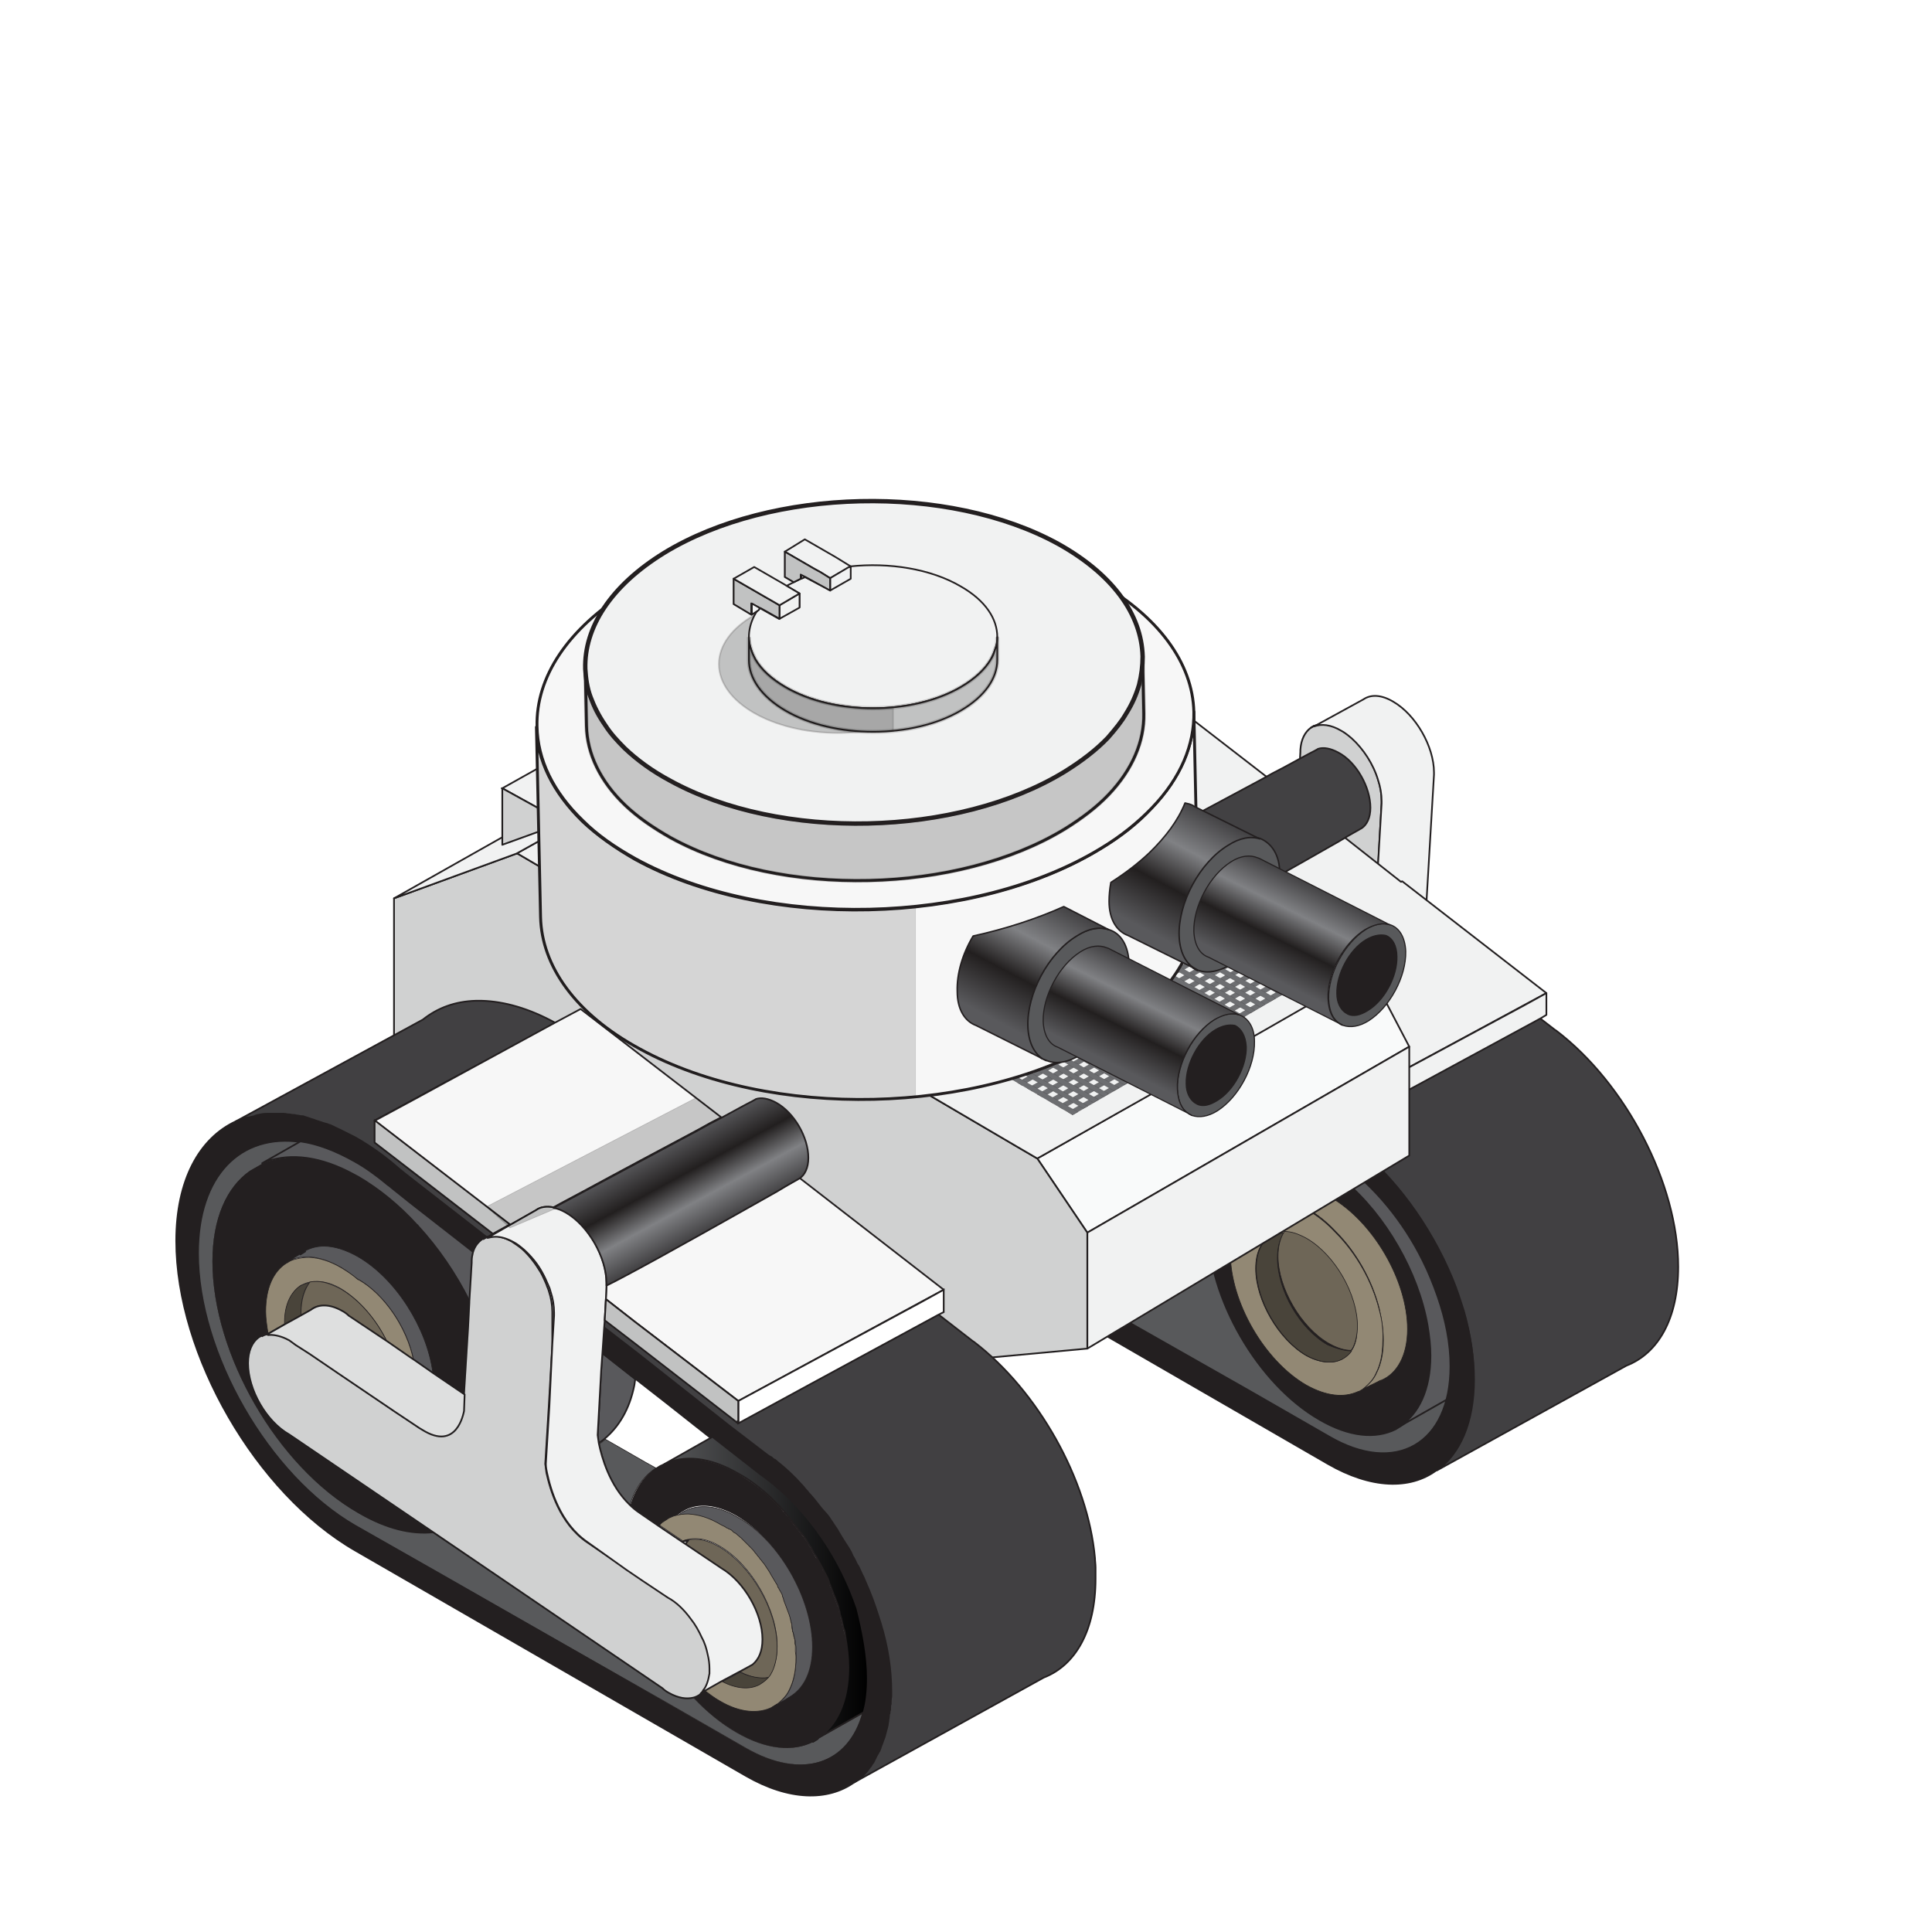 <svg width="230" height="230" viewBox="0 0 230 230" fill="none"
    xmlns="http://www.w3.org/2000/svg">

    <g clip-path="url(#)">
        <path d="M183.044 137.774C183.044 139.176 182.623 140.157 181.923 140.717C181.012 141.418 179.68 141.418 178.209 140.577C177.929 140.437 177.649 140.227 177.438 140.017L132.947 109.888C130.214 108.347 128.042 104.563 128.042 101.41C128.042 99.939 128.532 98.888 129.303 98.328L129.654 98.117C130.494 97.767 131.615 97.837 132.877 98.538C133.157 98.678 133.437 98.888 133.647 99.098L134.418 99.589L138.622 102.461L148.431 109.118C152.915 112.13 153.756 107.366 153.756 107.086L153.896 105.124L154.807 89.499V89.289C154.877 88.028 155.368 87.117 156.068 86.626L156.419 86.416C157.329 86.066 158.451 86.206 159.642 86.907C160.062 87.187 160.482 87.467 160.903 87.818C162.304 89.079 163.495 90.9 164.056 92.792C164.336 93.633 164.476 94.474 164.476 95.315C164.476 95.385 164.476 95.525 164.476 95.595L163.495 113.392C163.495 113.532 164.196 119.768 168.47 122.71L178.139 129.297C180.381 130.558 182.203 133.36 182.833 136.023C182.974 136.583 183.044 137.214 183.044 137.774Z" fill="#F1F2F2" stroke="#231F20" stroke-width="0.201" stroke-miterlimit="10" stroke-linecap="round" stroke-linejoin="round"/>
        <path opacity="0.14" d="M183.044 137.774C183.044 139.176 182.623 140.157 181.923 140.717C181.012 141.418 179.68 141.418 178.209 140.577C177.929 140.437 177.649 140.227 177.438 140.017L132.947 109.888C130.214 108.347 128.042 104.563 128.042 101.41C128.042 99.939 128.532 98.888 129.303 98.328L129.654 98.117C130.494 97.767 131.615 97.837 132.877 98.538C133.157 98.678 133.437 98.888 133.647 99.098L134.418 99.589L138.622 102.461L148.431 109.118C152.915 112.13 153.756 107.366 153.756 107.086L153.896 105.124L154.807 89.499V89.289C154.877 88.028 155.368 87.117 156.068 86.626L156.419 86.416C157.329 86.066 158.451 86.206 159.642 86.907C160.062 87.187 160.482 87.467 160.903 87.818C162.304 89.079 163.495 90.9 164.056 92.792C164.336 93.633 164.476 94.474 164.476 95.315C164.476 95.385 164.476 95.525 164.476 95.595L163.495 113.392C163.495 113.532 164.196 119.768 168.47 122.71L178.139 129.297C180.381 130.558 182.203 133.36 182.833 136.023C182.974 136.583 183.044 137.214 183.044 137.774Z" fill="black" stroke="#231F20" stroke-width="0.201" stroke-miterlimit="10"/>
        <path d="M156.419 86.416L156.068 86.626C156.208 86.556 156.349 86.486 156.419 86.416Z" fill="#F1F2F2" stroke="#231F20" stroke-width="0.201" stroke-miterlimit="10" stroke-linecap="round" stroke-linejoin="round"/>
        <path d="M153.896 105.124L153.756 107.086C153.686 107.366 152.915 112.201 148.431 109.118L138.762 102.531L134.558 99.659L133.717 99.168C133.437 98.958 133.227 98.818 132.947 98.608C131.685 97.907 130.564 97.767 129.724 98.187L135.469 95.034C136.38 94.334 137.711 94.334 139.183 95.175C139.463 95.315 139.743 95.525 139.953 95.735L153.896 105.124Z" fill="#F1F2F2" stroke="#231F20" stroke-width="0.201" stroke-miterlimit="10" stroke-linecap="round" stroke-linejoin="round"/>
        <path d="M189.28 134.271C189.28 135.673 188.859 136.653 188.089 137.284L187.458 137.634L181.853 140.717C182.553 140.157 182.974 139.106 182.974 137.775C182.974 137.214 182.904 136.653 182.764 136.093C182.133 133.43 180.311 130.628 178.069 129.367L168.4 122.78C164.126 119.838 163.426 113.672 163.426 113.462L164.477 95.665C164.477 95.595 164.477 95.455 164.477 95.385C164.477 94.544 164.336 93.703 164.056 92.862C163.496 90.971 162.304 89.149 160.903 87.888C160.483 87.537 160.062 87.187 159.642 86.977C158.451 86.276 157.33 86.136 156.419 86.486L162.304 83.263C163.215 82.633 164.477 82.703 165.878 83.544C168.54 85.085 170.712 88.869 170.712 91.951C170.712 92.022 170.712 92.162 170.712 92.232L169.661 110.028C169.661 110.169 170.362 116.404 174.636 119.347L184.305 125.933C187.108 127.405 189.28 131.188 189.28 134.271Z" fill="#F1F2F2" stroke="#231F20" stroke-width="0.201" stroke-miterlimit="10" stroke-linecap="round" stroke-linejoin="round"/>
        <path d="M172.674 162.648C172.674 171.896 166.158 175.68 158.17 171.056L148.781 165.661L121.876 150.316L111.647 144.501C101.347 138.545 92.939 124.042 92.939 112.06C92.939 100.149 101.347 95.245 111.647 101.27C112.908 101.971 114.169 102.882 115.36 103.863C115.57 104.073 115.85 104.213 116.061 104.423L118.163 106.105C120.685 116.124 127.692 126.354 135.889 131.118L146.119 136.934L169.311 150.176C170.011 151.577 170.572 152.979 171.062 154.38C172.113 157.113 172.674 159.985 172.674 162.648Z" fill="#58595B" stroke="#231F20" stroke-width="0.08" stroke-miterlimit="10" stroke-linecap="round" stroke-linejoin="round"/>
        <path d="M129.233 132.94C129.233 133.43 129.233 133.921 129.163 134.411C128.883 138.755 127.271 141.978 124.819 143.73C121.666 145.972 117.112 145.902 111.997 142.959C102.468 137.424 94.761 124.042 94.761 113.041C94.761 107.926 96.442 104.213 99.175 102.321L100.646 101.48C103.379 100.289 106.952 100.499 110.876 102.461C111.296 102.671 111.647 102.882 112.067 103.092C121.526 108.557 129.233 121.94 129.233 132.94Z" fill="#231F20" stroke="#231F20" stroke-width="0.201" stroke-miterlimit="10" stroke-linecap="round" stroke-linejoin="round"/>
        <path d="M145.278 123.831C145.278 129.787 142.966 133.851 139.393 135.392L124.819 143.73C127.271 141.978 128.883 138.825 129.163 134.411C129.163 133.921 129.233 133.43 129.233 132.94C129.233 121.939 121.526 108.557 111.997 103.092C111.576 102.882 111.226 102.671 110.806 102.461C106.882 100.499 103.379 100.289 100.576 101.48L115.15 93.142C118.303 90.97 122.857 91.04 127.972 93.983C137.571 99.448 145.278 112.831 145.278 123.831Z" fill="url(#paint0_linear_1_19911)" stroke="#231F20" stroke-width="0.201" stroke-miterlimit="10" stroke-linecap="round" stroke-linejoin="round"/>
        <path d="M161.884 165.801C161.674 165.941 161.533 166.081 161.323 166.151L161.884 165.801Z" fill="#F1F2F2" stroke="#231F20" stroke-width="0.201" stroke-miterlimit="10" stroke-linecap="round" stroke-linejoin="round"/>
        <path d="M170.362 161.386C170.362 165.45 168.96 168.393 166.718 169.794L166.158 170.145C163.775 171.336 160.622 171.056 157.119 169.024C149.762 164.82 143.807 154.52 143.807 146.042C143.807 141.558 145.488 138.475 148.081 137.214C150.463 136.093 153.616 136.373 157.049 138.335C158.1 138.965 159.151 139.666 160.132 140.507C165.037 144.641 168.89 151.367 170.011 157.673C170.221 159.004 170.362 160.195 170.362 161.386Z" fill="#231F20" stroke="#231F20" stroke-width="0.201" stroke-miterlimit="10" stroke-linecap="round" stroke-linejoin="round"/>
        <path d="M186.337 152.278C186.337 156.762 184.655 159.915 181.923 161.106L166.648 169.794C168.89 168.323 170.292 165.45 170.292 161.387C170.292 160.195 170.152 159.004 169.941 157.743C168.82 151.437 164.967 144.711 160.062 140.577C159.081 139.736 158.03 138.966 156.979 138.405C153.546 136.373 150.393 136.093 148.011 137.284L163.425 128.526C165.807 127.054 169.241 127.194 173.024 129.366C180.451 133.5 186.337 143.8 186.337 152.278Z" fill="url(#paint1_linear_1_19911)" stroke="#231F20" stroke-width="0.201" stroke-miterlimit="10" stroke-linecap="round" stroke-linejoin="round"/>
        <path d="M199.789 150.807C199.789 156.972 197.407 161.106 193.624 162.578L171.062 175.049C173.795 173.088 175.477 169.374 175.477 164.259C175.477 161.597 175.056 158.864 174.215 156.132C173.795 154.8 173.375 153.469 172.814 152.138C170.222 145.902 165.948 140.017 160.973 136.163L160.763 136.023L117.532 102.531L116.761 101.901C116.131 101.34 115.5 100.85 114.87 100.359C113.819 99.589 112.768 98.888 111.647 98.257C106.182 95.104 101.207 94.614 97.423 96.366L119.704 84.244C123.628 81.161 129.443 81.161 135.96 84.875C137.711 85.856 139.393 87.117 141.004 88.518L185.076 122.57L185.286 122.71C193.554 129.016 199.789 140.927 199.789 150.807Z" fill="#414042" stroke="#231F20" stroke-width="0.201" stroke-miterlimit="10" stroke-linecap="round" stroke-linejoin="round"/>
        <path d="M133.718 101.48C133.648 101.55 133.578 101.55 133.438 101.62C133.578 101.62 133.648 101.55 133.718 101.48Z" fill="#F1F2F2" stroke="#231F20" stroke-width="0.201" stroke-miterlimit="10" stroke-linecap="round" stroke-linejoin="round"/>
        <path d="M184.094 118.226L181.362 119.698L159.571 131.469L143.877 119.277L132.456 110.449L116.341 98.047L121.526 95.245L124.609 93.563L137.851 86.416L140.864 84.805L157.539 97.697L166.788 104.984C166.858 104.984 166.858 104.914 166.928 104.914L184.094 118.226Z" fill="#F1F2F2" stroke="#231F20" stroke-width="0.201" stroke-miterlimit="10" stroke-linecap="round" stroke-linejoin="round"/>
        <path d="M184.095 118.226V120.819L183.394 121.239L168.4 129.367L159.572 134.131V131.469L181.432 119.697L184.095 118.226Z" fill="#F1F2F2" stroke="#231F20" stroke-width="0.201" stroke-miterlimit="10" stroke-linecap="round" stroke-linejoin="round"/>
        <path d="M159.571 131.469V133.851L159.431 133.921L147.66 124.882L143.737 121.8L130.424 111.57L121.526 104.703L116.341 100.71V98.047L132.456 110.449L143.877 119.277L159.571 131.469Z" fill="#F1F2F2" stroke="#231F20" stroke-width="0.201" stroke-miterlimit="10" stroke-linecap="round" stroke-linejoin="round"/>
        <path d="M159.572 133.851V134.131L159.432 133.921L159.572 133.851Z" fill="#F1F2F2" stroke="#231F20" stroke-width="0.201" stroke-miterlimit="10" stroke-linecap="round" stroke-linejoin="round"/>
        <path d="M163.145 96.155C163.145 97.346 162.724 98.187 162.094 98.608C162.024 98.608 162.024 98.678 161.954 98.678C161.883 98.748 160.903 99.238 159.431 100.149C155.017 102.671 146.049 107.786 141.284 110.238C140.443 110.659 139.743 111.009 139.252 111.289C139.883 110.869 140.303 109.958 140.303 108.837C140.303 106.315 138.552 103.232 136.38 101.971C135.399 101.41 134.488 101.27 133.787 101.62C134.558 101.2 135.469 100.71 136.45 100.149C140.513 97.977 145.838 95.104 150.042 92.862C151.023 92.302 151.934 91.811 152.775 91.391C154.457 90.48 155.718 89.779 156.418 89.429C156.699 89.289 156.909 89.149 156.909 89.149C157.539 88.939 158.38 89.079 159.291 89.569C161.463 90.69 163.145 93.703 163.145 96.155Z" fill="url(#paint2_linear_1_19911)" stroke="#231F20" stroke-width="0.201" stroke-miterlimit="10" stroke-linecap="round" stroke-linejoin="round"/>
        <path d="M140.303 108.697C140.303 109.888 139.883 110.729 139.252 111.149C138.552 111.64 137.501 111.64 136.309 110.939C134.137 109.678 132.386 106.595 132.386 104.073C132.386 103.162 132.596 102.461 133.016 101.971C133.156 101.831 133.297 101.691 133.507 101.55C133.577 101.48 133.647 101.48 133.787 101.41C134.488 101.13 135.399 101.2 136.379 101.761C138.552 103.162 140.303 106.175 140.303 108.697Z" fill="#58595B" stroke="#231F20" stroke-width="0.201" stroke-miterlimit="10" stroke-linecap="round" stroke-linejoin="round"/>
        <path d="M174.285 156.132C173.865 154.8 173.445 153.469 172.884 152.138C170.292 145.902 166.018 140.017 161.043 136.163L160.833 136.023L117.532 102.531L116.761 101.901C116.131 101.34 115.5 100.85 114.87 100.359C113.819 99.589 112.768 98.888 111.647 98.257C106.182 95.104 101.207 94.614 97.423 96.366C93.079 98.397 90.347 103.372 90.347 110.589C90.347 124.182 99.876 140.647 111.647 147.444L158.1 174.279C163.215 177.221 167.839 177.362 170.992 175.049C173.725 173.088 175.407 169.374 175.407 164.259C175.477 161.667 175.056 158.864 174.285 156.132ZM158.17 170.986L148.782 165.591L121.876 150.316L111.647 144.501C101.347 138.545 92.939 124.042 92.939 112.06C92.939 100.149 101.347 95.245 111.647 101.27C112.908 101.971 114.169 102.882 115.36 103.863C115.57 104.073 115.851 104.213 116.061 104.423L118.163 106.105L124.889 111.36L151.234 131.889L159.642 138.405C163.565 141.138 167.069 145.412 169.381 150.106C170.082 151.507 170.642 152.909 171.133 154.31C172.113 157.113 172.674 159.915 172.674 162.648C172.674 171.897 166.158 175.68 158.17 170.986Z" fill="#231F20" stroke="#231F20" stroke-width="0.201" stroke-miterlimit="10" stroke-linecap="round" stroke-linejoin="round"/>
        <path d="M122.507 127.545C122.507 130.698 121.246 132.87 119.354 133.641C119.354 133.641 119.354 133.641 119.284 133.641C118.934 133.851 117.392 134.551 116.902 134.832C117.322 134.622 117.672 134.271 118.023 133.921C118.373 133.571 118.653 133.15 118.863 132.66C119.354 131.679 119.634 130.418 119.634 128.876C119.634 127.685 119.424 126.354 119.144 125.093C118.303 121.729 116.411 118.366 113.959 115.914C112.908 114.793 111.787 113.882 110.526 113.181C109.825 112.761 109.124 112.481 108.424 112.271C107.513 111.99 106.672 111.92 105.901 111.99C105.411 112.06 104.92 112.13 104.5 112.341L106.742 111.22L107.583 110.799C109.124 110.239 111.086 110.519 113.258 111.78C118.443 114.723 122.507 121.729 122.507 127.545Z" fill="#928874" stroke="#231F20" stroke-width="0.08" stroke-miterlimit="10"/>
        <path d="M119.144 125.163C118.303 121.8 116.411 118.436 113.959 115.984C112.908 114.863 111.787 113.952 110.526 113.252C109.825 112.831 109.124 112.551 108.424 112.341C107.513 112.06 106.672 111.99 105.901 112.06C105.411 112.13 104.92 112.201 104.5 112.411L104.29 112.551C102.608 113.462 101.557 115.564 101.557 118.436C101.557 124.252 105.621 131.258 110.596 134.131C112.978 135.462 115.08 135.673 116.761 134.902C116.761 134.902 116.831 134.902 116.972 134.832C117.392 134.622 117.742 134.271 118.093 133.921C118.443 133.571 118.723 133.15 118.933 132.66C119.424 131.679 119.704 130.418 119.704 128.876C119.634 127.685 119.494 126.424 119.144 125.163ZM116.061 129.647C115.991 129.787 115.921 129.927 115.78 130.067C115.71 130.207 115.57 130.348 115.43 130.488C115.22 130.698 114.94 130.908 114.659 131.048C114.589 131.118 114.519 131.118 114.519 131.118C113.468 131.609 111.997 131.469 110.455 130.628C107.162 128.736 104.43 124.042 104.43 120.258C104.43 118.296 105.13 116.965 106.252 116.334L106.462 116.264C106.742 116.124 107.022 116.054 107.373 116.054C107.513 116.054 107.653 116.054 107.723 116.054C108.143 116.054 108.564 116.124 108.984 116.264C109.404 116.405 109.895 116.615 110.385 116.895C113.679 118.787 116.411 123.481 116.411 127.265C116.551 128.176 116.411 128.946 116.061 129.647Z" fill="#928874" stroke="#231F20" stroke-width="0.08" stroke-miterlimit="10"/>
        <path d="M115.851 130.067C115.781 130.207 115.64 130.348 115.5 130.488C115.29 130.698 115.01 130.908 114.73 131.048C114.66 131.118 114.589 131.118 114.589 131.118C113.538 131.609 112.067 131.469 110.526 130.628C107.233 128.736 104.5 124.042 104.5 120.258C104.5 118.296 105.201 116.965 106.322 116.334L106.532 116.264C106.812 116.124 107.092 116.054 107.443 116.054C107.583 116.054 107.723 116.054 107.793 116.054C107.303 116.755 107.022 117.736 107.022 118.997C107.022 122.851 109.685 127.475 113.048 129.367C114.099 129.787 115.01 130.067 115.851 130.067Z" fill="#49443A" stroke="#231F20" stroke-width="0.08" stroke-miterlimit="10" stroke-linecap="round" stroke-linejoin="round"/>
        <path d="M116.551 127.195C116.551 128.176 116.341 129.016 116.061 129.647C115.991 129.787 115.921 129.927 115.78 130.067C115.01 130.067 114.099 129.787 113.118 129.227C109.825 127.335 107.092 122.64 107.092 118.857C107.092 117.666 107.373 116.615 107.863 115.914C108.283 115.914 108.704 115.984 109.124 116.124C109.545 116.264 110.035 116.475 110.526 116.755C113.889 118.717 116.551 123.341 116.551 127.195Z" fill="#6E6657" stroke="#231F20" stroke-width="0.08" stroke-miterlimit="10" stroke-linecap="round" stroke-linejoin="round"/>
        <path d="M167.559 158.234C167.559 161.387 166.297 163.559 164.406 164.329C164.406 164.329 164.406 164.329 164.336 164.329C163.985 164.54 162.444 165.24 161.953 165.52C162.374 165.31 162.724 164.96 163.074 164.61C163.425 164.259 163.705 163.839 163.915 163.348C164.406 162.368 164.686 161.106 164.686 159.565C164.686 158.374 164.476 157.043 164.196 155.781C163.355 152.418 161.463 149.055 159.011 146.603C157.96 145.482 156.839 144.571 155.577 143.87C154.877 143.45 154.176 143.17 153.475 142.959C152.565 142.679 151.724 142.609 150.953 142.679C150.463 142.749 149.972 142.819 149.552 143.029L151.794 141.908L152.635 141.488C154.176 140.927 156.138 141.208 158.31 142.469C163.495 145.412 167.559 152.488 167.559 158.234Z" fill="#928874" stroke="#231F20" stroke-width="0.08" stroke-miterlimit="10"/>
        <path d="M164.196 155.922C163.355 152.558 161.463 149.195 159.011 146.743C157.96 145.622 156.839 144.711 155.578 144.01C154.877 143.59 154.176 143.31 153.476 143.099C152.565 142.819 151.724 142.749 150.953 142.819C150.463 142.889 149.973 142.959 149.552 143.17L149.202 143.31C147.52 144.221 146.469 146.323 146.469 149.195C146.469 155.011 150.533 162.017 155.508 164.89C157.89 166.221 159.992 166.431 161.674 165.661C161.674 165.661 161.744 165.661 161.884 165.591C162.304 165.38 162.654 165.03 163.005 164.68C163.355 164.329 163.635 163.909 163.846 163.419C164.336 162.438 164.616 161.176 164.616 159.635C164.686 158.444 164.546 157.183 164.196 155.922ZM161.113 160.406C161.043 160.546 160.973 160.686 160.833 160.826C160.763 160.966 160.623 161.106 160.482 161.247C160.272 161.457 159.992 161.667 159.712 161.807C159.642 161.877 159.572 161.877 159.572 161.877C158.521 162.368 157.049 162.227 155.508 161.387C152.215 159.495 149.482 154.8 149.482 151.017C149.482 149.055 150.183 147.724 151.304 147.093L151.514 147.023C151.794 146.883 152.074 146.813 152.425 146.813C152.565 146.813 152.705 146.813 152.775 146.813C153.196 146.813 153.616 146.883 154.036 147.023C154.457 147.163 154.947 147.373 155.438 147.654C158.731 149.546 161.463 154.24 161.463 158.023C161.603 158.864 161.463 159.705 161.113 160.406Z" fill="#928874" stroke="#231F20" stroke-width="0.08" stroke-miterlimit="10"/>
        <path d="M160.902 160.826C160.832 160.966 160.692 161.106 160.552 161.247C160.342 161.457 160.062 161.667 159.781 161.807C159.711 161.877 159.641 161.877 159.641 161.877C158.59 162.368 157.119 162.227 155.577 161.387C152.284 159.495 149.552 154.8 149.552 151.017C149.552 149.055 150.252 147.724 151.373 147.093L151.584 147.023C151.864 146.883 152.144 146.813 152.495 146.813C152.635 146.813 152.775 146.813 152.845 146.813C152.354 147.514 152.074 148.495 152.074 149.756C152.074 153.609 154.737 158.234 158.1 160.125C159.151 160.546 160.062 160.826 160.902 160.826Z" fill="#49443A" stroke="#231F20" stroke-width="0.08" stroke-miterlimit="10" stroke-linecap="round" stroke-linejoin="round"/>
        <path d="M161.603 157.883C161.603 158.864 161.393 159.705 161.113 160.336C161.043 160.476 160.973 160.616 160.833 160.756C160.062 160.756 159.151 160.476 158.17 159.915C154.877 158.023 152.145 153.329 152.145 149.545C152.145 148.354 152.425 147.303 152.915 146.603C153.336 146.603 153.756 146.673 154.176 146.813C154.597 146.953 155.087 147.163 155.578 147.443C158.941 149.405 161.603 154.1 161.603 157.883Z" fill="#6E6657" stroke="#231F20" stroke-width="0.08" stroke-miterlimit="10" stroke-linecap="round" stroke-linejoin="round"/>
    </g>
    <defs>
        <linearGradient id="paint0_linear_1_19911" x1="119.864" y1="101.762" x2="133.609" y2="139.21" gradientUnits="userSpaceOnUse">
            <stop/>
            <stop offset="1" stop-color="#58595B"/>
        </linearGradient>
        <linearGradient id="paint1_linear_1_19911" x1="162.731" y1="133.606" x2="181.251" y2="167.119" gradientUnits="userSpaceOnUse">
            <stop stop-color="#58595B"/>
            <stop offset="1"/>
        </linearGradient>
        <linearGradient id="paint2_linear_1_19911" x1="146.115" y1="93.844" x2="152.199" y2="104.473" gradientUnits="userSpaceOnUse">
            <stop stop-color="#59595C"/>
            <stop offset="0.364" stop-color="#221F1F"/>
            <stop offset="0.674" stop-color="#808184"/>
            <stop offset="1" stop-color="#424143"/>
        </linearGradient>
        <clipPath id="">
            <rect width="109.583" height="94.869" fill="white" transform="translate(90.276 81.862)"/>
        </clipPath>
    </defs>


    <g clip-path="url(#)">
        <path d="M167.768 124.602L129.442 146.743L123.487 137.914L163.004 115.493L167.768 124.602Z" fill="#F9FAFA" stroke="#231F20" stroke-width="0.201" stroke-miterlimit="10" stroke-linecap="round" stroke-linejoin="round"/>
        <path d="M167.769 124.602V137.564L129.443 160.546V146.743L167.769 124.602Z" fill="#F1F2F2" stroke="#231F20" stroke-width="0.201" stroke-miterlimit="10" stroke-linecap="round" stroke-linejoin="round"/>
        <path d="M129.443 146.743V160.546L92.308 163.979L46.905 124.672V106.945L61.479 101.62H61.619L120.965 136.443L123.487 137.914L129.443 146.743Z" fill="#F1F2F2" stroke="#231F20" stroke-width="0.201" stroke-miterlimit="10" stroke-linecap="round" stroke-linejoin="round"/>
        <path d="M163.004 115.493L150.182 122.85L133.156 132.449L123.487 137.914L120.965 136.443L61.619 101.62H61.479L71.288 96.155L101.346 79.129L163.004 115.493Z" fill="#F1F2F2" stroke="#231F20" stroke-width="0.201" stroke-miterlimit="10" stroke-linecap="round" stroke-linejoin="round"/>
        <path d="M71.288 96.155L61.479 101.62L46.905 106.945L88.244 83.614L101.346 79.129L71.288 96.155Z" fill="#F1F2F2" stroke="#231F20" stroke-width="0.201" stroke-miterlimit="10" stroke-linecap="round" stroke-linejoin="round"/>
        <path opacity="0.14" d="M129.443 146.743V160.546L92.308 163.979L46.905 124.672V106.945L61.479 101.62H61.619L120.965 136.443L123.487 137.914L129.443 146.743Z" fill="black" stroke="#231F20" stroke-width="0.08" stroke-miterlimit="10"/>
        <path d="M123.136 94.123L111.576 87.537L107.302 89.919L75.492 108.417L87.963 115.423L96.231 120.048L99.174 121.729L103.028 123.901L107.302 126.284V126.143L107.442 126.214L113.607 122.64L116.48 120.959L119.143 119.417L123.277 117.035L136.309 109.608L143.245 105.614L123.136 94.123ZM133.646 108.137L120.614 115.564L116.48 117.946L113.818 119.487L113.678 119.557L108.072 122.78L107.372 122.36L106.601 121.94L102.747 119.697L99.875 118.016L90.696 112.761L85.651 109.818L82.358 107.926L84.04 106.945L96.091 100.079L96.301 99.939L102.957 96.085L111.225 91.321L118.022 95.245L136.939 106.175L133.646 108.137Z" fill="#F1F2F2" stroke="#231F20" stroke-width="0.328" stroke-miterlimit="10" stroke-linecap="round" stroke-linejoin="round"/>
        <path d="M136.939 106.245L133.646 108.136L113.187 96.295L111.155 95.174V91.321L117.952 95.244L136.939 106.245Z" fill="#F1F2F2" stroke="#231F20" stroke-width="0.328" stroke-miterlimit="10" stroke-linecap="round" stroke-linejoin="round"/>
        <path d="M111.155 91.321V95.174L106.741 97.697L96.301 103.722L93.779 105.194L90.626 106.945L85.651 109.818L82.288 107.856L83.97 106.945L96.091 100.079L96.301 99.939L102.957 96.085L111.155 91.321Z" fill="#F1F2F2" stroke="#231F20" stroke-width="0.328" stroke-miterlimit="10" stroke-linecap="round" stroke-linejoin="round"/>
        <path d="M133.646 108.137L120.544 115.564L116.48 117.876L113.817 119.417L113.677 119.347V119.487L108.072 122.78L107.301 122.36L106.53 121.869L102.747 119.697L99.874 118.016L90.696 112.761L85.651 109.818L90.626 106.945L93.778 105.194L96.301 103.722L106.741 97.697L111.155 95.174L113.187 96.296L133.646 108.137Z" fill="#F1F2F2" stroke="#231F20" stroke-width="0.328" stroke-miterlimit="10" stroke-linecap="round" stroke-linejoin="round"/>
        <path opacity="0.2" d="M136.939 106.245L130.073 110.168L107.652 97.206L111.155 91.321L136.939 106.245Z" fill="black" stroke="#231F20" stroke-width="0.328" stroke-miterlimit="10"/>
        <path d="M59.727 93.843C59.727 93.843 59.798 93.843 59.727 93.843C59.798 93.843 59.798 93.843 59.727 93.843Z" fill="#F1F2F2" stroke="#231F20" stroke-width="0.201" stroke-miterlimit="10" stroke-linecap="round" stroke-linejoin="round"/>
        <path d="M91.187 84.384L67.154 97.907L59.797 93.843L83.199 80.741L91.187 84.384Z" fill="#F1F2F2" stroke="#231F20" stroke-width="0.201" stroke-miterlimit="10" stroke-linecap="round" stroke-linejoin="round"/>
        <path d="M67.154 97.907L59.797 100.569V93.843L67.154 97.907Z" fill="#F1F2F2" stroke="#231F20" stroke-width="0.201" stroke-miterlimit="10" stroke-linecap="round" stroke-linejoin="round"/>
        <path opacity="0.14" d="M67.154 97.907L59.797 100.569V93.843L67.154 97.907Z" fill="black" stroke="#231F20" stroke-width="0.201" stroke-miterlimit="10"/>
        <path d="M130.634 115.774L130.074 115.493L140.443 109.468L141.074 109.818L130.634 115.774Z" fill="#6D6E71" stroke="#231F20" stroke-width="0.013" stroke-miterlimit="10" stroke-linecap="round" stroke-linejoin="round"/>
        <path d="M131.895 116.474L131.265 116.194L141.634 110.168L142.265 110.519L131.895 116.474Z" fill="#6D6E71" stroke="#231F20" stroke-width="0.013" stroke-miterlimit="10" stroke-linecap="round" stroke-linejoin="round"/>
        <path d="M133.086 117.175L132.456 116.825L142.895 110.869L143.456 111.219L133.086 117.175Z" fill="#6D6E71" stroke="#231F20" stroke-width="0.013" stroke-miterlimit="10" stroke-linecap="round" stroke-linejoin="round"/>
        <path d="M134.278 117.876L133.647 117.525L144.087 111.57L144.647 111.92L134.278 117.876Z" fill="#6D6E71" stroke="#231F20" stroke-width="0.013" stroke-miterlimit="10" stroke-linecap="round" stroke-linejoin="round"/>
        <path d="M135.469 118.576L134.908 118.226L145.278 112.27L145.838 112.621L135.469 118.576Z" fill="#6D6E71" stroke="#231F20" stroke-width="0.013" stroke-miterlimit="10" stroke-linecap="round" stroke-linejoin="round"/>
        <path d="M136.66 119.277L136.1 118.927L146.469 112.971L147.1 113.321L136.66 119.277Z" fill="#6D6E71" stroke="#231F20" stroke-width="0.013" stroke-miterlimit="10" stroke-linecap="round" stroke-linejoin="round"/>
        <path d="M137.921 119.978L137.29 119.627L147.66 113.672L148.29 113.952L137.921 119.978Z" fill="#6D6E71" stroke="#231F20" stroke-width="0.013" stroke-miterlimit="10" stroke-linecap="round" stroke-linejoin="round"/>
        <path d="M139.113 120.678L138.482 120.328L148.922 114.372L149.482 114.653L139.113 120.678Z" fill="#6D6E71" stroke="#231F20" stroke-width="0.013" stroke-miterlimit="10" stroke-linecap="round" stroke-linejoin="round"/>
        <path d="M140.303 121.379L139.742 121.029L150.112 115.003L150.672 115.353L140.303 121.379Z" fill="#6D6E71" stroke="#231F20" stroke-width="0.013" stroke-miterlimit="10" stroke-linecap="round" stroke-linejoin="round"/>
        <path d="M141.495 122.08L140.934 121.729L151.304 115.704L151.864 116.054L141.495 122.08Z" fill="#6D6E71" stroke="#231F20" stroke-width="0.013" stroke-miterlimit="10" stroke-linecap="round" stroke-linejoin="round"/>
        <path d="M142.686 122.78L142.125 122.43L152.495 116.404L153.125 116.755L142.686 122.78Z" fill="#6D6E71" stroke="#231F20" stroke-width="0.013" stroke-miterlimit="10" stroke-linecap="round" stroke-linejoin="round"/>
        <path d="M143.947 123.481L143.316 123.131L153.686 117.105L154.316 117.455L143.947 123.481Z" fill="#6D6E71" stroke="#231F20" stroke-width="0.013" stroke-miterlimit="10" stroke-linecap="round" stroke-linejoin="round"/>
        <path d="M154.316 117.455L153.686 117.806L139.883 109.818L140.443 109.468L154.316 117.455Z" fill="#6D6E71" stroke="#231F20" stroke-width="0.013" stroke-miterlimit="10" stroke-linecap="round" stroke-linejoin="round"/>
        <path d="M153.056 118.156L152.495 118.506L138.622 110.519L139.253 110.168L153.056 118.156Z" fill="#6D6E71" stroke="#231F20" stroke-width="0.013" stroke-miterlimit="10" stroke-linecap="round" stroke-linejoin="round"/>
        <path d="M151.864 118.857L151.233 119.207L137.43 111.219L137.991 110.869L151.864 118.857Z" fill="#6D6E71" stroke="#231F20" stroke-width="0.013" stroke-miterlimit="10" stroke-linecap="round" stroke-linejoin="round"/>
        <path d="M150.603 119.557L150.042 119.908L136.169 111.92L136.8 111.57L150.603 119.557Z" fill="#6D6E71" stroke="#231F20" stroke-width="0.013" stroke-miterlimit="10" stroke-linecap="round" stroke-linejoin="round"/>
        <path d="M149.412 120.258L148.851 120.608L134.978 112.621L135.539 112.27L149.412 120.258Z" fill="#6D6E71" stroke="#231F20" stroke-width="0.013" stroke-miterlimit="10" stroke-linecap="round" stroke-linejoin="round"/>
        <path d="M148.221 121.029L147.59 121.309L133.717 113.321L134.348 112.971L148.221 121.029Z" fill="#6D6E71" stroke="#231F20" stroke-width="0.013" stroke-miterlimit="10" stroke-linecap="round" stroke-linejoin="round"/>
        <path d="M146.959 121.729L146.399 122.08L132.526 114.022L133.086 113.742L146.959 121.729Z" fill="#6D6E71" stroke="#231F20" stroke-width="0.013" stroke-miterlimit="10" stroke-linecap="round" stroke-linejoin="round"/>
        <path d="M145.768 122.43L145.138 122.78L131.265 114.723L131.895 114.442L145.768 122.43Z" fill="#6D6E71" stroke="#231F20" stroke-width="0.013" stroke-miterlimit="10" stroke-linecap="round" stroke-linejoin="round"/>
        <path d="M144.507 123.131L143.947 123.481L130.074 115.493L130.634 115.143L144.507 123.131Z" fill="#6D6E71" stroke="#231F20" stroke-width="0.013" stroke-miterlimit="10" stroke-linecap="round" stroke-linejoin="round"/>
        <path d="M114.449 125.022L113.889 124.672L124.258 118.716L124.819 119.067L114.449 125.022Z" fill="#6D6E71" stroke="#231F20" stroke-width="0.013" stroke-miterlimit="10" stroke-linecap="round" stroke-linejoin="round"/>
        <path d="M115.64 125.723L115.08 125.373L125.449 119.417L126.08 119.767L115.64 125.723Z" fill="#6D6E71" stroke="#231F20" stroke-width="0.013" stroke-miterlimit="10" stroke-linecap="round" stroke-linejoin="round"/>
        <path d="M116.902 126.424L116.271 126.073L126.641 120.118L127.271 120.468L116.902 126.424Z" fill="#6D6E71" stroke="#231F20" stroke-width="0.013" stroke-miterlimit="10" stroke-linecap="round" stroke-linejoin="round"/>
        <path d="M118.093 127.124L117.462 126.774L127.902 120.818L128.462 121.099L118.093 127.124Z" fill="#6D6E71" stroke="#231F20" stroke-width="0.013" stroke-miterlimit="10" stroke-linecap="round" stroke-linejoin="round"/>
        <path d="M119.284 127.825L118.723 127.475L129.093 121.519L129.653 121.799L119.284 127.825Z" fill="#6D6E71" stroke="#231F20" stroke-width="0.013" stroke-miterlimit="10" stroke-linecap="round" stroke-linejoin="round"/>
        <path d="M120.475 128.526L119.915 128.175L130.284 122.15L130.915 122.5L120.475 128.526Z" fill="#6D6E71" stroke="#231F20" stroke-width="0.013" stroke-miterlimit="10" stroke-linecap="round" stroke-linejoin="round"/>
        <path d="M121.666 129.226L121.105 128.876L131.475 122.85L132.105 123.201L121.666 129.226Z" fill="#6D6E71" stroke="#231F20" stroke-width="0.013" stroke-miterlimit="10" stroke-linecap="round" stroke-linejoin="round"/>
        <path d="M122.927 129.927L122.297 129.577L132.667 123.551L133.297 123.901L122.927 129.927Z" fill="#6D6E71" stroke="#231F20" stroke-width="0.013" stroke-miterlimit="10" stroke-linecap="round" stroke-linejoin="round"/>
        <path d="M124.118 130.628L123.488 130.277L133.928 124.252L134.488 124.602L124.118 130.628Z" fill="#6D6E71" stroke="#231F20" stroke-width="0.013" stroke-miterlimit="10" stroke-linecap="round" stroke-linejoin="round"/>
        <path d="M125.31 131.328L124.749 130.978L135.119 124.952L135.679 125.303L125.31 131.328Z" fill="#6D6E71" stroke="#231F20" stroke-width="0.013" stroke-miterlimit="10" stroke-linecap="round" stroke-linejoin="round"/>
        <path d="M126.5 132.029L125.94 131.679L136.31 125.653L136.94 126.003L126.5 132.029Z" fill="#6D6E71" stroke="#231F20" stroke-width="0.013" stroke-miterlimit="10" stroke-linecap="round" stroke-linejoin="round"/>
        <path d="M127.691 132.73L127.131 132.379L137.501 126.354L138.131 126.704L127.691 132.73Z" fill="#6D6E71" stroke="#231F20" stroke-width="0.013" stroke-miterlimit="10" stroke-linecap="round" stroke-linejoin="round"/>
        <path d="M138.132 126.704L137.501 127.054L123.698 119.067L124.259 118.716L138.132 126.704Z" fill="#6D6E71" stroke="#231F20" stroke-width="0.013" stroke-miterlimit="10" stroke-linecap="round" stroke-linejoin="round"/>
        <path d="M136.871 127.405L136.31 127.755L122.437 119.767L123.068 119.417L136.871 127.405Z" fill="#6D6E71" stroke="#231F20" stroke-width="0.013" stroke-miterlimit="10" stroke-linecap="round" stroke-linejoin="round"/>
        <path d="M135.679 128.105L135.049 128.456L121.246 120.468L121.806 120.118L135.679 128.105Z" fill="#6D6E71" stroke="#231F20" stroke-width="0.013" stroke-miterlimit="10" stroke-linecap="round" stroke-linejoin="round"/>
        <path d="M134.418 128.806L133.858 129.156L119.985 121.169L120.615 120.818L134.418 128.806Z" fill="#6D6E71" stroke="#231F20" stroke-width="0.013" stroke-miterlimit="10" stroke-linecap="round" stroke-linejoin="round"/>
        <path d="M133.227 129.507L132.596 129.857L118.793 121.869L119.353 121.519L133.227 129.507Z" fill="#6D6E71" stroke="#231F20" stroke-width="0.013" stroke-miterlimit="10" stroke-linecap="round" stroke-linejoin="round"/>
        <path d="M131.966 130.207L131.405 130.558L117.532 122.57L118.163 122.22L131.966 130.207Z" fill="#6D6E71" stroke="#231F20" stroke-width="0.013" stroke-miterlimit="10" stroke-linecap="round" stroke-linejoin="round"/>
        <path d="M130.774 130.908L130.144 131.258L116.341 123.271L116.901 122.92L130.774 130.908Z" fill="#6D6E71" stroke="#231F20" stroke-width="0.013" stroke-miterlimit="10" stroke-linecap="round" stroke-linejoin="round"/>
        <path d="M129.513 131.679L128.953 131.959L115.08 123.971L115.71 123.621L129.513 131.679Z" fill="#6D6E71" stroke="#231F20" stroke-width="0.013" stroke-miterlimit="10" stroke-linecap="round" stroke-linejoin="round"/>
        <path d="M128.322 132.379L127.692 132.73L113.889 124.672L114.449 124.392L128.322 132.379Z" fill="#6D6E71" stroke="#231F20" stroke-width="0.013" stroke-miterlimit="10" stroke-linecap="round" stroke-linejoin="round"/>
    </g>
    <defs>
        <clipPath id="">
            <rect width="121.004" height="85.06" fill="white" transform="translate(46.836 79.059)"/>
        </clipPath>
    </defs>


    <g clip-path="url(#)">
        <path d="M57.906 147.303L57.556 147.513C57.696 147.443 57.766 147.373 57.906 147.303Z" fill="#F1F2F2" stroke="#231F20" stroke-width="0.201" stroke-miterlimit="10" stroke-linecap="round" stroke-linejoin="round"/>
        <path d="M57.977 147.303H57.906H57.977Z" fill="#F1F2F2" stroke="#231F20" stroke-width="0.201" stroke-miterlimit="10" stroke-linecap="round" stroke-linejoin="round"/>
        <path d="M57.976 147.303L57.906 147.373C57.976 147.303 57.976 147.303 57.976 147.303ZM57.555 147.513L57.906 147.303C57.766 147.373 57.696 147.443 57.555 147.513ZM28.618 133.29C28.968 133.15 29.389 133.01 29.739 132.94C29.319 133.01 28.968 133.15 28.618 133.29Z" fill="#F1F2F2" stroke="#231F20" stroke-width="0.201" stroke-miterlimit="10" stroke-linecap="round" stroke-linejoin="round"/>
        <path d="M102.818 203.846C101.136 210.012 95.531 211.974 88.805 208.12L79.416 202.725L52.51 187.451L42.281 181.635C31.981 175.68 23.573 161.176 23.573 149.195C23.573 139.876 28.688 134.901 35.835 135.952L31.21 138.615L29.739 139.456C27.006 141.418 25.325 145.061 25.325 150.176C25.325 161.176 33.032 174.559 42.561 180.024C45.784 181.846 48.797 182.616 51.389 182.336L78.855 200.973C79.135 201.184 79.346 201.324 79.626 201.534C80.747 202.165 81.728 202.305 82.569 202.095C84.18 203.776 85.862 205.177 87.683 206.228C91.187 208.26 94.41 208.541 96.722 207.349C96.932 207.279 97.142 207.139 97.282 206.999L102.818 203.846Z" fill="#58595B" stroke="#231F20" stroke-width="0.08" stroke-miterlimit="10" stroke-linecap="round" stroke-linejoin="round"/>
        <path d="M31.211 159.074L31.841 158.724C31.841 158.794 31.841 158.794 31.841 158.864C31.631 158.934 31.421 159.004 31.211 159.074Z" fill="#F1F2F2" stroke="#231F20" stroke-width="0.201" stroke-miterlimit="10" stroke-linecap="round" stroke-linejoin="round"/>
        <path d="M36.325 148.985L35.765 149.335C35.975 149.195 36.185 149.055 36.325 148.985Z" fill="#F1F2F2" stroke="#231F20" stroke-width="0.201" stroke-miterlimit="10" stroke-linecap="round" stroke-linejoin="round"/>
        <path d="M78.085 174.769C76.683 175.68 75.562 177.151 75.002 179.183C72.62 176.871 71.709 173.508 71.358 171.896C71.569 171.756 71.849 171.546 72.059 171.336L76.823 174.068L78.085 174.769Z" fill="#58595B" stroke="#231F20" stroke-width="0.08" stroke-miterlimit="10" stroke-linecap="round" stroke-linejoin="round"/>
        <path d="M83.9 201.324L83.41 201.604C83.55 201.464 83.69 201.394 83.76 201.184C83.83 201.254 83.83 201.324 83.9 201.324Z" fill="#F1F2F2" stroke="#231F20" stroke-width="0.201" stroke-miterlimit="10" stroke-linecap="round" stroke-linejoin="round"/>
        <path d="M81.588 183.457C81.728 183.387 81.868 183.387 81.938 183.387C81.798 183.527 81.728 183.667 81.588 183.878L81.168 183.597C81.308 183.527 81.448 183.457 81.588 183.457Z" fill="#F1F2F2" stroke="#231F20" stroke-width="0.201" stroke-miterlimit="10" stroke-linecap="round" stroke-linejoin="round"/>
        <path d="M91.957 203.286L92.518 202.935C92.308 203.076 92.168 203.216 91.957 203.286Z" fill="#F1F2F2" stroke="#231F20" stroke-width="0.201" stroke-miterlimit="10" stroke-linecap="round" stroke-linejoin="round"/>
        <path d="M97.353 206.999C97.142 207.139 96.932 207.209 96.792 207.35L97.353 206.999Z" fill="#F1F2F2" stroke="#231F20" stroke-width="0.201" stroke-miterlimit="10" stroke-linecap="round" stroke-linejoin="round"/>
        <path d="M97.212 185.629C97.423 185.98 97.633 186.4 97.843 186.75C97.633 186.4 97.423 186.05 97.212 185.629Z" fill="#F1F2F2" stroke="#231F20" stroke-width="0.201" stroke-miterlimit="10" stroke-linecap="round" stroke-linejoin="round"/>
        <path d="M98.053 187.171C98.263 187.521 98.404 187.941 98.614 188.362C98.404 187.941 98.193 187.591 98.053 187.171Z" fill="#F1F2F2" stroke="#231F20" stroke-width="0.201" stroke-miterlimit="10" stroke-linecap="round" stroke-linejoin="round"/>
        <path d="M36.325 148.985L35.765 149.335C35.975 149.195 36.185 149.055 36.325 148.985Z" fill="#F1F2F2" stroke="#231F20" stroke-width="0.201" stroke-miterlimit="10" stroke-linecap="round" stroke-linejoin="round"/>
        <path d="M55.944 155.221L55.804 158.023L55.313 166.011L51.529 163.418C50.759 158.093 47.045 152.208 42.631 149.615C41.16 148.775 39.829 148.354 38.567 148.354C37.727 148.354 37.026 148.564 36.325 148.915C36.115 148.985 35.975 149.125 35.765 149.265L34.223 150.316L34.083 150.386C32.542 151.367 31.631 153.329 31.631 156.131C31.631 156.972 31.701 157.813 31.911 158.724L31.28 159.074L30.93 159.284C30.16 159.845 29.669 160.896 29.669 162.367C29.669 165.45 31.841 169.234 34.574 170.845L51.6 182.406C49.007 182.686 45.994 181.986 42.771 180.094C33.102 174.559 25.395 161.176 25.395 150.176C25.395 145.061 27.077 141.348 29.809 139.456L31.28 138.615C34.013 137.424 37.587 137.634 41.51 139.596C41.931 139.806 42.281 140.016 42.701 140.227C45.224 141.698 47.536 143.66 49.708 145.972C49.778 146.112 49.778 146.252 49.848 146.462V146.182C52.23 148.775 54.332 151.857 55.944 155.08C55.944 155.08 55.944 155.151 55.944 155.221Z" fill="#231F20" stroke="#231F20" stroke-width="0.201" stroke-miterlimit="10" stroke-linecap="round" stroke-linejoin="round"/>
        <path d="M31.211 159.074L31.841 158.724C31.841 158.794 31.841 158.794 31.841 158.864C31.631 158.934 31.421 159.004 31.211 159.074Z" fill="#F1F2F2" stroke="#231F20" stroke-width="0.201" stroke-miterlimit="10" stroke-linecap="round" stroke-linejoin="round"/>
        <path d="M49.778 146.112V146.392C49.708 146.252 49.638 146.112 49.638 145.902C49.708 145.972 49.708 146.042 49.778 146.112Z" fill="#F1F2F2" stroke="#231F20" stroke-width="0.201" stroke-miterlimit="10" stroke-linecap="round" stroke-linejoin="round"/>
        <path d="M51.53 163.418L49.218 161.807C48.447 158.023 45.784 154.1 42.631 152.278H42.561C41.931 151.787 41.3 151.297 40.599 150.876C39.198 150.106 37.937 149.685 36.746 149.615C36.185 149.615 35.625 149.685 35.134 149.826C34.784 149.896 34.434 150.036 34.153 150.246L35.765 149.265L36.325 148.915C36.956 148.564 37.727 148.354 38.568 148.354C39.759 148.354 41.16 148.775 42.631 149.615C47.115 152.208 50.829 158.093 51.53 163.418Z" fill="url(#paint0_linear_1_19911)" stroke="#231F20" stroke-width="0.08" stroke-miterlimit="10" stroke-linecap="round" stroke-linejoin="round"/>
        <path d="M36.325 148.985L35.765 149.335C35.975 149.195 36.185 149.055 36.325 148.985Z" fill="#F1F2F2" stroke="#231F20" stroke-width="0.201" stroke-miterlimit="10" stroke-linecap="round" stroke-linejoin="round"/>
        <path d="M75.633 164.189C75.563 164.469 75.563 164.749 75.493 165.03C74.932 167.762 73.671 169.864 71.989 171.266C71.779 171.476 71.499 171.616 71.289 171.826C71.148 171.266 71.148 170.845 71.148 170.845L71.569 163.068L71.709 161.106L75.633 164.189Z" fill="url(#paint1_linear_1_19911)" stroke="#231F20" stroke-width="0.201" stroke-miterlimit="10" stroke-linecap="round" stroke-linejoin="round"/>
        <path d="M106.111 201.394C106.111 201.604 106.111 201.744 106.111 201.955C106.111 202.235 106.111 202.585 106.041 202.865C106.041 203.006 106.041 203.216 105.971 203.356C105.971 203.426 105.971 203.496 105.971 203.566C105.971 203.706 105.971 203.846 105.901 203.986C105.901 204.056 105.901 204.197 105.831 204.267C105.831 204.477 105.761 204.617 105.761 204.827C105.761 204.967 105.69 205.178 105.69 205.318C105.69 205.458 105.62 205.528 105.62 205.668C105.55 205.948 105.48 206.229 105.41 206.439C105.41 206.509 105.34 206.649 105.34 206.719C105.27 206.929 105.2 207.139 105.13 207.28C105.13 207.35 105.06 207.42 105.06 207.49C104.99 207.63 104.99 207.7 104.92 207.84C104.92 207.91 104.85 207.98 104.85 208.05C104.85 208.12 104.78 208.19 104.78 208.26C104.78 208.331 104.71 208.401 104.639 208.541C104.639 208.611 104.569 208.681 104.569 208.681C104.499 208.821 104.429 209.031 104.289 209.171C104.219 209.241 104.219 209.311 104.149 209.452C104.149 209.522 104.079 209.522 104.079 209.592C104.079 209.662 104.009 209.662 104.009 209.732C103.939 209.802 103.939 209.872 103.869 209.942C103.799 210.082 103.729 210.152 103.659 210.292L103.588 210.362C103.518 210.432 103.448 210.573 103.378 210.643C103.308 210.713 103.238 210.853 103.168 210.923C102.958 211.203 102.748 211.413 102.467 211.624C102.397 211.694 102.327 211.764 102.187 211.834C102.047 211.974 101.837 212.114 101.697 212.184C98.544 214.426 93.919 214.356 88.805 211.413L42.281 184.578C30.51 177.782 20.981 161.316 20.981 147.724C20.981 140.507 23.713 135.532 28.058 133.5C28.268 133.43 28.408 133.36 28.618 133.29C28.968 133.15 29.389 133.01 29.739 132.94C29.949 132.87 30.16 132.87 30.3 132.8C30.37 132.8 30.44 132.8 30.51 132.73C30.58 132.73 30.65 132.73 30.72 132.659C31.07 132.589 31.351 132.589 31.701 132.519C32.191 132.449 32.682 132.449 33.242 132.519C33.312 132.519 33.453 132.519 33.523 132.519C33.593 132.519 33.733 132.519 33.803 132.519C34.013 132.519 34.153 132.519 34.364 132.589C34.574 132.589 34.714 132.659 34.924 132.659C34.994 132.659 35.064 132.659 35.064 132.659C35.204 132.659 35.344 132.73 35.414 132.73C35.555 132.73 35.695 132.8 35.835 132.8C35.975 132.8 36.115 132.87 36.255 132.87C36.395 132.87 36.536 132.94 36.676 133.01L36.886 133.08C36.956 133.08 37.026 133.15 37.096 133.15C37.376 133.22 37.657 133.29 37.937 133.43C38.077 133.5 38.217 133.5 38.357 133.57C38.497 133.64 38.638 133.64 38.778 133.71C38.918 133.781 39.058 133.851 39.198 133.851H39.268C39.618 133.991 39.969 134.131 40.319 134.341C40.389 134.411 40.529 134.411 40.599 134.481C40.739 134.551 40.88 134.621 41.02 134.691C41.16 134.761 41.3 134.832 41.44 134.902C41.58 134.972 41.72 135.042 41.861 135.112C42.001 135.182 42.141 135.252 42.281 135.322C43.402 135.953 44.453 136.653 45.504 137.424C46.135 137.914 46.765 138.405 47.396 138.965L48.166 139.596L49.778 140.857L57.976 147.233L57.906 147.303C57.766 147.373 57.695 147.443 57.555 147.513C57.065 147.864 56.644 148.424 56.434 149.125L55.523 148.424L49.778 143.94L48.797 143.169L46.695 141.488C46.485 141.278 46.205 141.067 45.994 140.927C44.803 139.946 43.542 139.106 42.281 138.335C40.039 137.004 37.797 136.233 35.835 135.953C28.688 134.902 23.573 139.876 23.573 149.195C23.573 161.106 31.981 175.68 42.281 181.635L52.511 187.451L79.346 202.795L88.735 208.19C95.461 212.044 101.066 210.082 102.748 203.916C103.098 202.725 103.238 201.324 103.238 199.853C103.238 197.19 102.678 194.317 101.767 191.515C101.276 190.113 100.646 188.712 100.015 187.311C97.633 182.616 94.2 178.342 90.276 175.61L84.531 171.126L81.868 169.024L79.206 166.922L75.702 164.189L71.779 161.106L71.989 158.023L75.983 161.106L87.053 169.654L91.537 173.087L91.747 173.228C91.888 173.368 92.028 173.438 92.238 173.578C92.378 173.718 92.518 173.858 92.728 173.928C93.359 174.419 93.919 174.979 94.55 175.54C94.69 175.68 94.83 175.82 94.97 175.96C95.251 176.24 95.531 176.521 95.811 176.871C95.951 177.011 96.091 177.151 96.232 177.361C96.372 177.502 96.512 177.642 96.652 177.852C96.792 177.992 96.932 178.132 97.072 178.342C97.353 178.623 97.633 178.973 97.843 179.323C97.983 179.463 98.123 179.674 98.263 179.814C98.544 180.164 98.754 180.514 99.034 180.795C99.104 180.935 99.244 181.075 99.314 181.215C99.385 181.285 99.385 181.355 99.455 181.425C99.595 181.635 99.735 181.846 99.875 182.056C99.875 182.126 99.945 182.126 99.945 182.196C100.085 182.406 100.225 182.616 100.365 182.897C100.506 183.107 100.576 183.247 100.716 183.457C100.996 183.878 101.206 184.298 101.487 184.718C101.627 184.929 101.767 185.209 101.837 185.419C101.977 185.629 102.117 185.909 102.187 186.12C102.257 186.26 102.327 186.4 102.397 186.47C102.538 186.75 102.678 187.101 102.818 187.381C102.958 187.661 103.028 187.941 103.168 188.152C103.238 188.292 103.308 188.432 103.378 188.642C103.448 188.782 103.518 188.922 103.588 189.132C104.149 190.464 104.639 191.795 104.99 193.126C105.69 195.999 106.111 198.802 106.111 201.394Z" fill="#231F20" stroke="#231F20" stroke-width="0.201" stroke-miterlimit="10" stroke-linecap="round" stroke-linejoin="round"/>
        <path d="M56.435 149.125C56.364 149.405 56.294 149.755 56.294 150.106V150.316L56.014 154.94L55.874 154.87C54.263 151.647 52.161 148.564 49.778 145.972C49.708 145.902 49.708 145.832 49.638 145.832C47.536 143.52 45.154 141.558 42.632 140.086C42.211 139.876 41.861 139.666 41.441 139.456C37.517 137.494 34.014 137.284 31.211 138.475L35.765 135.882C37.797 136.163 39.969 137.003 42.211 138.265C43.472 138.965 44.734 139.876 45.925 140.857C46.135 141.067 46.415 141.207 46.625 141.418L48.727 143.099L49.708 143.87L55.454 148.354L56.435 149.125Z" fill="url(#paint2_linear_1_19911)" stroke="#231F20" stroke-width="0.201" stroke-miterlimit="10" stroke-linecap="round" stroke-linejoin="round"/>
        <path d="M56.014 155.08V155.221C56.014 155.151 55.944 155.08 55.944 155.01L56.014 155.08Z" fill="#F1F2F2" stroke="#231F20" stroke-width="0.201" stroke-miterlimit="10" stroke-linecap="round" stroke-linejoin="round"/>
        <path d="M57.906 147.303L57.556 147.513C57.696 147.443 57.766 147.373 57.906 147.303Z" fill="#F1F2F2" stroke="#231F20" stroke-width="0.201" stroke-miterlimit="10" stroke-linecap="round" stroke-linejoin="round"/>
        <path d="M57.976 147.303H57.906H57.976Z" fill="#F1F2F2" stroke="#231F20" stroke-width="0.201" stroke-miterlimit="10" stroke-linecap="round" stroke-linejoin="round"/>
        <path d="M81.588 183.457C81.728 183.387 81.868 183.387 81.938 183.387C81.798 183.527 81.728 183.667 81.588 183.878L81.168 183.597C81.308 183.527 81.448 183.457 81.588 183.457Z" fill="#F1F2F2" stroke="#231F20" stroke-width="0.201" stroke-miterlimit="10" stroke-linecap="round" stroke-linejoin="round"/>
        <path d="M35.835 156.272C35.835 156.342 35.835 156.412 35.835 156.552L33.803 157.673C33.803 157.603 33.803 157.533 33.803 157.463C33.803 155.361 34.503 153.889 35.694 153.119L35.835 153.049C36.045 152.909 36.325 152.838 36.535 152.768C36.675 152.698 36.816 152.698 36.886 152.698C36.185 153.469 35.835 154.66 35.835 156.272Z" fill="#49443A" stroke="#231F20" stroke-width="0.08" stroke-miterlimit="10" stroke-linecap="round" stroke-linejoin="round"/>
        <path d="M81.588 183.457C81.728 183.387 81.868 183.387 81.938 183.387C81.798 183.527 81.728 183.667 81.588 183.878L81.168 183.597C81.308 183.527 81.448 183.457 81.588 183.457Z" fill="#F1F2F2" stroke="#231F20" stroke-width="0.201" stroke-miterlimit="10" stroke-linecap="round" stroke-linejoin="round"/>
        <path d="M81.588 183.457C81.728 183.387 81.868 183.387 81.938 183.387C81.798 183.527 81.728 183.667 81.588 183.878L81.168 183.597C81.308 183.527 81.448 183.457 81.588 183.457Z" fill="#F1F2F2" stroke="#231F20" stroke-width="0.201" stroke-miterlimit="10" stroke-linecap="round" stroke-linejoin="round"/>
        <path d="M49.217 161.877L48.797 161.597L46.064 159.705C44.803 157.112 42.841 154.8 40.669 153.469C39.618 152.838 38.637 152.558 37.797 152.558C37.516 152.558 37.236 152.558 36.956 152.628C36.816 152.628 36.676 152.698 36.605 152.698C36.325 152.768 36.115 152.908 35.905 152.979L35.765 153.049C34.644 153.819 33.873 155.291 33.873 157.393C33.873 157.463 33.873 157.533 33.873 157.603L31.911 158.724C31.771 157.883 31.631 156.972 31.631 156.131C31.631 153.329 32.542 151.367 34.083 150.386L34.223 150.316C34.504 150.106 34.854 149.966 35.204 149.896C35.695 149.755 36.255 149.685 36.816 149.685C38.007 149.755 39.268 150.106 40.669 150.947C41.37 151.367 42.001 151.787 42.631 152.348H42.701C45.784 154.1 48.447 158.093 49.217 161.877Z" fill="#928874" stroke="#231F20" stroke-width="0.08" stroke-miterlimit="10"/>
        <path d="M46.065 159.705L41.44 156.622C41.16 156.412 40.95 156.272 40.669 156.061C39.198 155.221 37.797 155.221 36.956 155.921L35.835 156.552C35.835 156.482 35.835 156.412 35.835 156.272C35.835 154.73 36.255 153.469 36.886 152.628C37.166 152.558 37.447 152.558 37.727 152.558C38.568 152.558 39.548 152.908 40.599 153.469C42.842 154.8 44.803 157.112 46.065 159.705Z" fill="#6E6657" stroke="#231F20" stroke-width="0.08" stroke-miterlimit="10" stroke-linecap="round" stroke-linejoin="round"/>
        <path d="M92.518 202.935C92.308 203.076 92.168 203.216 91.957 203.286L92.518 202.935Z" fill="#F1F2F2" stroke="#231F20" stroke-width="0.201" stroke-miterlimit="10" stroke-linecap="round" stroke-linejoin="round"/>
        <path d="M100.996 198.521C100.996 202.585 99.594 205.528 97.352 206.929L96.792 207.279C94.41 208.471 91.257 208.19 87.753 206.158C85.932 205.107 84.18 203.706 82.639 202.025C82.919 201.954 83.199 201.814 83.479 201.604L83.97 201.324C84.53 201.814 85.161 202.235 85.792 202.585C88.174 203.986 90.416 204.127 92.027 203.286C92.238 203.216 92.448 203.076 92.588 202.935L94.059 202.025C95.741 201.114 96.792 199.082 96.792 196.069C96.792 190.253 92.728 183.247 87.753 180.374C85.301 178.973 83.129 178.833 81.518 179.674C81.307 179.814 81.097 179.884 80.957 180.024L79.696 180.865C79.416 181.005 79.135 181.215 78.855 181.425C78.785 181.495 78.645 181.565 78.575 181.705L76.333 180.164C75.912 179.884 75.492 179.533 75.142 179.183C75.772 177.151 76.823 175.68 78.225 174.769C78.435 174.629 78.645 174.489 78.855 174.419C81.237 173.298 84.39 173.578 87.823 175.54C88.874 176.17 89.925 176.871 90.906 177.712C91.117 177.852 91.327 178.062 91.467 178.202C91.607 178.342 91.747 178.482 91.887 178.623C91.957 178.693 92.097 178.833 92.168 178.903C92.238 178.973 92.378 179.113 92.448 179.183C92.518 179.253 92.658 179.393 92.728 179.463C92.798 179.533 92.938 179.674 93.008 179.814C93.078 179.884 93.148 180.024 93.289 180.094C93.359 180.234 93.499 180.304 93.569 180.444C93.779 180.654 93.989 180.935 94.129 181.145C94.2 181.215 94.27 181.285 94.27 181.355C94.41 181.565 94.62 181.776 94.76 181.986C94.9 182.196 95.11 182.406 95.251 182.616C95.391 182.756 95.461 182.897 95.601 183.037C95.671 183.177 95.811 183.317 95.881 183.457C95.951 183.597 96.091 183.737 96.161 183.948C96.231 184.088 96.371 184.228 96.442 184.368C96.512 184.438 96.512 184.508 96.582 184.648C96.652 184.788 96.722 184.928 96.792 185.069C96.932 185.279 97.002 185.419 97.142 185.629C97.352 185.979 97.563 186.4 97.773 186.75C97.843 186.89 97.913 187.03 97.983 187.171C98.193 187.521 98.333 187.941 98.544 188.362C98.614 188.502 98.684 188.642 98.684 188.782C98.754 188.922 98.754 188.992 98.824 189.132C98.964 189.413 99.034 189.623 99.104 189.903C99.174 190.043 99.244 190.253 99.314 190.394C99.314 190.464 99.384 190.534 99.384 190.604C99.454 190.814 99.525 190.954 99.595 191.164C99.595 191.234 99.665 191.304 99.665 191.375C99.735 191.585 99.805 191.725 99.805 191.935C99.875 192.145 99.945 192.355 99.945 192.566C100.015 192.706 100.015 192.916 100.085 193.056C100.085 193.196 100.155 193.266 100.155 193.406C100.155 193.477 100.225 193.617 100.225 193.687C100.225 193.757 100.295 193.897 100.295 193.967C100.365 194.107 100.365 194.317 100.435 194.457C100.435 194.598 100.505 194.808 100.505 194.948C100.856 196.139 100.996 197.33 100.996 198.521Z" fill="#231F20" stroke="#231F20" stroke-width="0.201" stroke-miterlimit="10" stroke-linecap="round" stroke-linejoin="round"/>
        <path d="M83.9 201.324L83.41 201.604C83.55 201.464 83.69 201.394 83.76 201.184C83.83 201.254 83.83 201.324 83.9 201.324Z" fill="#F1F2F2" stroke="#231F20" stroke-width="0.201" stroke-miterlimit="10" stroke-linecap="round" stroke-linejoin="round"/>
        <path d="M96.722 196.069C96.722 199.012 95.671 201.044 93.99 202.025L92.518 202.935C92.728 202.795 92.939 202.585 93.149 202.375C93.499 202.025 93.779 201.604 93.99 201.184C94.48 200.203 94.76 198.872 94.76 197.4C94.76 197.26 94.76 197.12 94.76 196.98C94.76 196.91 94.76 196.91 94.76 196.84C94.76 196.77 94.76 196.77 94.76 196.7V196.629V196.559C94.76 196.419 94.76 196.349 94.76 196.209C94.76 196.069 94.76 195.929 94.69 195.789C94.69 195.719 94.69 195.649 94.69 195.508C94.69 195.438 94.69 195.298 94.62 195.228C94.62 195.158 94.62 195.088 94.55 195.018C94.55 194.878 94.48 194.808 94.48 194.668C94.48 194.598 94.48 194.528 94.41 194.457C94.41 194.317 94.34 194.247 94.34 194.107C94.34 194.037 94.34 194.037 94.34 193.967C94.34 193.827 94.27 193.687 94.27 193.547C94.27 193.477 94.2 193.336 94.2 193.266C94.2 193.126 94.13 193.056 94.13 192.916C94.06 192.776 94.06 192.636 93.99 192.496C93.779 191.935 93.569 191.375 93.359 190.814C93.289 190.674 93.219 190.534 93.219 190.394C93.219 190.394 93.219 190.394 93.219 190.324C93.149 190.183 93.079 190.043 93.079 189.973C93.009 189.833 92.939 189.763 92.869 189.623C92.799 189.553 92.799 189.413 92.728 189.343C92.728 189.343 92.728 189.273 92.659 189.273C92.588 189.203 92.518 189.062 92.518 188.922C92.448 188.782 92.378 188.712 92.308 188.572C92.238 188.432 92.168 188.362 92.098 188.222C92.028 188.081 91.958 188.011 91.888 187.871C91.748 187.661 91.608 187.381 91.467 187.171C91.327 186.96 91.187 186.75 91.047 186.54C90.977 186.4 90.837 186.33 90.767 186.19C90.697 186.05 90.556 185.98 90.486 185.839C90.416 185.699 90.276 185.629 90.206 185.489C90.136 185.349 89.996 185.279 89.926 185.139C89.716 184.929 89.505 184.718 89.365 184.508C89.295 184.438 89.155 184.298 89.085 184.228C89.015 184.158 88.875 184.018 88.805 183.948C88.735 183.878 88.595 183.737 88.525 183.667C88.454 183.597 88.314 183.457 88.244 183.387C88.104 183.317 88.034 183.177 87.894 183.107C87.824 183.037 87.684 182.897 87.544 182.827C87.474 182.756 87.403 182.686 87.334 182.686C87.263 182.616 87.263 182.616 87.193 182.546C87.123 182.476 87.053 182.406 86.983 182.406C86.913 182.336 86.843 182.266 86.703 182.266C86.633 182.196 86.563 182.126 86.423 182.126C86.353 182.126 86.353 182.056 86.282 182.056C86.142 181.986 86.002 181.916 85.862 181.846C84.461 181.075 83.2 180.655 82.008 180.584C81.448 180.584 80.887 180.654 80.397 180.795C80.187 180.865 79.906 180.935 79.696 181.075L80.957 180.234C81.168 180.094 81.308 179.954 81.518 179.884C83.129 179.043 85.372 179.183 87.754 180.584C92.728 183.317 96.722 190.324 96.722 196.069Z" fill="url(#paint3_linear_1_19911)" stroke="#231F20" stroke-width="0.08" stroke-miterlimit="10" stroke-linecap="round" stroke-linejoin="round"/>
        <path d="M94.76 197.33C94.76 198.872 94.48 200.133 93.989 201.114C93.779 201.604 93.499 201.954 93.149 202.305C92.938 202.515 92.728 202.725 92.518 202.865L91.957 203.216C90.346 204.056 88.104 203.916 85.722 202.515C85.091 202.165 84.531 201.744 83.9 201.254L86.002 200.063C87.683 200.973 89.225 201.044 90.416 200.413L90.837 200.133C90.977 199.993 91.187 199.852 91.327 199.712C91.397 199.642 91.397 199.642 91.467 199.572C91.677 199.362 91.817 199.082 91.957 198.801C92.308 198.031 92.518 197.05 92.518 195.929C92.518 191.585 89.435 186.26 85.722 184.088C84.671 183.457 83.69 183.177 82.849 183.177C82.569 183.177 82.288 183.177 82.008 183.247C81.868 183.247 81.728 183.317 81.658 183.317C81.518 183.317 81.448 183.387 81.308 183.457L78.505 181.565C78.575 181.495 78.715 181.355 78.785 181.285C79.065 181.075 79.346 180.935 79.626 180.724C79.836 180.654 80.046 180.514 80.327 180.444C80.817 180.304 81.378 180.234 81.938 180.234C83.129 180.304 84.39 180.654 85.792 181.495C85.932 181.565 86.072 181.635 86.212 181.705C86.282 181.705 86.282 181.775 86.352 181.775C86.422 181.846 86.492 181.916 86.632 181.916C86.703 181.986 86.773 182.056 86.913 182.056C86.983 182.126 87.053 182.126 87.123 182.196C87.193 182.266 87.193 182.266 87.263 182.336C87.333 182.406 87.403 182.476 87.473 182.476C87.613 182.546 87.683 182.616 87.824 182.756C87.964 182.826 88.034 182.967 88.174 183.037C88.244 183.107 88.384 183.247 88.454 183.317C88.524 183.387 88.664 183.527 88.734 183.597C88.805 183.667 88.945 183.807 89.015 183.877C89.085 183.947 89.225 184.088 89.295 184.158C89.505 184.368 89.715 184.578 89.856 184.788C89.926 184.928 90.066 184.998 90.136 185.139C90.206 185.279 90.346 185.349 90.416 185.489C90.486 185.629 90.626 185.699 90.696 185.839C90.766 185.979 90.906 186.049 90.977 186.19C91.117 186.4 91.257 186.61 91.397 186.82C91.537 187.03 91.677 187.241 91.817 187.521C91.887 187.661 91.957 187.731 92.028 187.871C92.098 188.011 92.168 188.081 92.238 188.222C92.308 188.362 92.378 188.432 92.448 188.572C92.518 188.642 92.588 188.782 92.588 188.922C92.588 188.922 92.588 188.992 92.658 188.992C92.728 189.062 92.728 189.202 92.798 189.272C92.868 189.413 92.938 189.483 93.008 189.623C93.079 189.763 93.149 189.903 93.149 189.973C93.149 189.973 93.149 189.973 93.149 190.043C93.219 190.183 93.289 190.323 93.289 190.464C93.499 191.024 93.709 191.585 93.919 192.145C93.989 192.285 93.989 192.425 94.059 192.566C94.059 192.706 94.129 192.776 94.129 192.916C94.129 192.986 94.2 193.126 94.2 193.196C94.27 193.336 94.27 193.476 94.27 193.617C94.27 193.687 94.27 193.687 94.27 193.757C94.27 193.897 94.34 193.967 94.34 194.107C94.34 194.177 94.34 194.247 94.41 194.317C94.41 194.457 94.48 194.527 94.48 194.668C94.48 194.738 94.48 194.808 94.55 194.878C94.55 194.948 94.55 195.088 94.62 195.158C94.62 195.228 94.62 195.298 94.62 195.438C94.62 195.578 94.62 195.719 94.69 195.859C94.69 195.999 94.69 196.069 94.69 196.209V196.279V196.349C94.69 196.419 94.69 196.419 94.69 196.489C94.69 196.559 94.69 196.559 94.69 196.629C94.76 197.05 94.76 197.19 94.76 197.33Z" fill="#928874" stroke="#231F20" stroke-width="0.08" stroke-miterlimit="10"/>
        <path d="M92.518 196.069C92.518 197.19 92.308 198.171 91.958 198.942C91.817 199.222 91.677 199.502 91.467 199.712C90.486 199.923 89.365 199.712 88.104 199.012L89.015 198.521L89.575 198.171C90.276 197.61 90.766 196.559 90.766 195.158C90.766 192.075 88.594 188.222 85.862 186.68L81.588 183.807C81.658 183.667 81.798 183.457 81.938 183.317C82.219 183.247 82.499 183.247 82.779 183.247C83.69 183.247 84.671 183.597 85.652 184.158C89.435 186.4 92.518 191.725 92.518 196.069Z" fill="#6E6657" stroke="#231F20" stroke-width="0.08" stroke-miterlimit="10" stroke-linecap="round" stroke-linejoin="round"/>
        <path d="M81.588 183.457C81.728 183.387 81.868 183.387 81.938 183.387C81.798 183.527 81.728 183.667 81.588 183.878L81.168 183.597C81.308 183.527 81.448 183.457 81.588 183.457Z" fill="#F1F2F2" stroke="#231F20" stroke-width="0.201" stroke-miterlimit="10" stroke-linecap="round" stroke-linejoin="round"/>
        <path d="M91.467 199.712C91.397 199.782 91.397 199.782 91.327 199.853C91.187 199.993 91.047 200.133 90.837 200.273L90.416 200.553C89.225 201.184 87.683 201.044 86.002 200.203L88.104 199.082C89.295 199.642 90.486 199.853 91.467 199.712Z" fill="#49443A" stroke="#231F20" stroke-width="0.08" stroke-miterlimit="10" stroke-linecap="round" stroke-linejoin="round"/>
        <path d="M91.957 203.286L92.518 202.935C92.308 203.076 92.168 203.216 91.957 203.286Z" fill="#F1F2F2" stroke="#231F20" stroke-width="0.201" stroke-miterlimit="10" stroke-linecap="round" stroke-linejoin="round"/>
        <path d="M98.544 188.362C98.404 187.941 98.194 187.591 97.983 187.171C98.194 187.591 98.404 187.941 98.544 188.362Z" fill="#F1F2F2" stroke="#231F20" stroke-width="0.201" stroke-miterlimit="10" stroke-linecap="round" stroke-linejoin="round"/>
        <path d="M97.353 206.999C97.142 207.139 96.932 207.209 96.792 207.35L97.353 206.999Z" fill="#F1F2F2" stroke="#231F20" stroke-width="0.201" stroke-miterlimit="10" stroke-linecap="round" stroke-linejoin="round"/>
        <path d="M103.308 199.782C103.308 201.324 103.168 202.655 102.817 203.846L97.352 206.929C99.594 205.458 100.996 202.585 100.996 198.521C100.996 197.33 100.856 196.139 100.645 194.878C100.645 194.738 100.575 194.527 100.575 194.387C100.575 194.247 100.505 194.037 100.435 193.897C100.435 193.827 100.365 193.757 100.365 193.617C100.365 193.547 100.295 193.406 100.295 193.336C100.295 193.266 100.225 193.126 100.225 192.986C100.155 192.846 100.155 192.636 100.085 192.496C100.015 192.285 99.945 192.075 99.945 191.865C99.875 191.655 99.805 191.515 99.805 191.304C99.805 191.234 99.735 191.164 99.735 191.094C99.665 190.884 99.594 190.744 99.524 190.534C99.524 190.464 99.454 190.394 99.454 190.324C99.384 190.183 99.314 189.973 99.244 189.833C99.174 189.553 99.034 189.343 98.964 189.062C98.894 188.922 98.894 188.852 98.824 188.712C98.754 188.572 98.684 188.432 98.684 188.292C98.543 187.871 98.333 187.521 98.123 187.1C98.053 186.96 97.983 186.82 97.913 186.68C97.703 186.33 97.493 185.909 97.282 185.559C97.212 185.349 97.072 185.209 96.932 184.999C96.862 184.858 96.792 184.718 96.722 184.578C96.652 184.508 96.652 184.438 96.582 184.298C96.512 184.158 96.371 184.018 96.301 183.877C96.231 183.737 96.091 183.597 96.021 183.387C95.951 183.247 95.811 183.107 95.741 182.967C95.671 182.826 95.531 182.686 95.391 182.546C95.25 182.336 95.04 182.126 94.9 181.916C94.76 181.705 94.55 181.495 94.41 181.285C94.34 181.215 94.34 181.145 94.269 181.075C94.059 180.865 93.919 180.584 93.709 180.374C93.639 180.234 93.499 180.164 93.429 180.024C93.359 179.954 93.288 179.814 93.148 179.744C93.078 179.603 92.938 179.533 92.868 179.393C92.798 179.323 92.658 179.183 92.588 179.113C92.518 179.043 92.378 178.903 92.308 178.833C92.237 178.763 92.097 178.623 92.027 178.552C91.887 178.412 91.747 178.272 91.607 178.132C91.397 177.922 91.187 177.782 91.046 177.642C90.066 176.801 89.014 176.03 87.963 175.47C84.53 173.438 81.377 173.157 78.995 174.349L84.811 171.055L90.556 175.54C94.48 178.272 97.983 182.546 100.295 187.241C100.996 188.642 101.556 190.043 102.047 191.445C102.747 194.247 103.308 197.12 103.308 199.782Z" fill="url(#paint4_linear_1_19911)" stroke="#231F20" stroke-width="0.201" stroke-miterlimit="10" stroke-linecap="round" stroke-linejoin="round"/>
        <path d="M98.544 188.362C98.404 187.941 98.194 187.591 97.983 187.171C98.194 187.591 98.404 187.941 98.544 188.362Z" fill="#F1F2F2" stroke="#231F20" stroke-width="0.201" stroke-miterlimit="10" stroke-linecap="round" stroke-linejoin="round"/>
        <path d="M87.894 169.164V169.444L87.684 169.304L87.894 169.164Z" fill="#F1F2F2" stroke="#231F20" stroke-width="0.201" stroke-miterlimit="10" stroke-linecap="round" stroke-linejoin="round"/>
        <path d="M29.739 132.94C29.319 133.01 28.968 133.15 28.618 133.29C28.968 133.15 29.319 133.01 29.739 132.94Z" fill="#F1F2F2" stroke="#231F20" stroke-width="0.201" stroke-miterlimit="10" stroke-linecap="round" stroke-linejoin="round"/>
        <path d="M49.778 140.016L58.676 146.883L57.976 147.303L49.778 140.927L48.166 139.666L47.396 139.035C46.765 138.475 46.135 137.984 45.504 137.494C44.453 136.723 43.402 136.023 42.281 135.392C42.141 135.322 42.001 135.252 41.861 135.182C41.72 135.112 41.58 135.042 41.44 134.972C41.3 134.902 41.16 134.831 41.02 134.761C40.88 134.691 40.739 134.621 40.599 134.551C40.529 134.481 40.389 134.481 40.319 134.411C39.969 134.271 39.618 134.061 39.268 133.921H39.198C39.058 133.851 38.918 133.78 38.778 133.78C38.638 133.71 38.497 133.71 38.357 133.64C38.217 133.57 38.077 133.57 37.937 133.5C37.657 133.43 37.376 133.29 37.096 133.22C37.026 133.22 36.956 133.15 36.886 133.15L36.676 133.08C36.536 133.01 36.395 133.01 36.255 132.94C36.115 132.87 35.975 132.87 35.835 132.87C35.695 132.87 35.555 132.8 35.414 132.8C35.274 132.8 35.134 132.729 35.064 132.729C34.994 132.729 34.924 132.729 34.924 132.729C34.714 132.729 34.574 132.659 34.364 132.659C34.153 132.659 34.013 132.589 33.803 132.589C33.733 132.589 33.593 132.589 33.523 132.589C33.453 132.589 33.312 132.589 33.242 132.589C32.752 132.589 32.262 132.589 31.701 132.589C31.351 132.589 31 132.659 30.72 132.729C30.65 132.729 30.58 132.729 30.51 132.8C30.44 132.8 30.37 132.8 30.3 132.87C30.09 132.94 29.879 132.94 29.739 133.01C29.319 133.01 28.968 133.15 28.618 133.29C28.408 133.36 28.268 133.43 28.058 133.5L50.339 121.379C52.09 119.978 54.192 119.207 56.644 119.137C56.855 119.137 57.135 119.137 57.345 119.137C60.008 119.207 63.02 120.048 66.173 121.799L52.931 128.876L49.848 130.557L44.663 133.36V136.023L49.778 140.016Z" fill="#414042" stroke="#231F20" stroke-width="0.201" stroke-miterlimit="10" stroke-linecap="round" stroke-linejoin="round"/>
        <path d="M130.424 187.941C130.424 194.107 128.042 198.241 124.258 199.712L101.697 212.184C101.837 212.044 102.047 211.974 102.187 211.834C102.257 211.764 102.327 211.694 102.468 211.624C102.678 211.413 102.958 211.203 103.168 210.923C103.238 210.853 103.308 210.783 103.378 210.643C103.449 210.573 103.519 210.432 103.589 210.362L103.659 210.292C103.729 210.152 103.799 210.082 103.869 209.942C103.939 209.872 104.009 209.802 104.009 209.732C104.009 209.732 104.079 209.662 104.079 209.592C104.079 209.592 104.149 209.522 104.149 209.452C104.219 209.381 104.219 209.311 104.289 209.171C104.359 209.031 104.429 208.891 104.57 208.681C104.57 208.611 104.64 208.541 104.64 208.541C104.71 208.471 104.71 208.401 104.78 208.26C104.78 208.19 104.85 208.12 104.85 208.05C104.85 207.98 104.92 207.91 104.92 207.84C104.99 207.7 104.99 207.63 105.06 207.49C105.06 207.42 105.13 207.35 105.13 207.279C105.2 207.069 105.27 206.929 105.34 206.719C105.34 206.649 105.41 206.509 105.41 206.439C105.48 206.158 105.551 205.878 105.621 205.668C105.621 205.528 105.691 205.458 105.691 205.318C105.691 205.178 105.761 204.967 105.761 204.827C105.761 204.687 105.831 204.477 105.831 204.267C105.831 204.197 105.831 204.056 105.901 203.986C105.901 203.846 105.901 203.706 105.971 203.566C105.971 203.496 105.971 203.426 105.971 203.356C105.971 203.216 105.971 203.005 106.041 202.865C106.041 202.585 106.041 202.305 106.111 201.954C106.111 201.744 106.111 201.604 106.111 201.394C106.111 198.731 105.691 195.999 104.85 193.266C104.429 191.935 104.009 190.604 103.449 189.273C103.378 189.132 103.308 188.922 103.238 188.782C103.168 188.642 103.098 188.432 103.028 188.292C102.888 188.011 102.818 187.731 102.678 187.521C102.538 187.241 102.398 186.89 102.257 186.61C102.187 186.47 102.117 186.33 102.047 186.26C101.907 186.05 101.837 185.769 101.697 185.559C101.557 185.349 101.417 185.069 101.347 184.858C101.136 184.438 100.856 184.018 100.576 183.597C100.436 183.387 100.366 183.247 100.226 183.037C100.085 182.827 99.945 182.546 99.805 182.336C99.805 182.266 99.735 182.266 99.735 182.196C99.595 181.986 99.455 181.776 99.315 181.565C99.245 181.495 99.245 181.425 99.174 181.355C99.105 181.215 98.964 181.075 98.894 180.935C98.684 180.584 98.404 180.234 98.124 179.954C97.983 179.814 97.843 179.604 97.703 179.463C97.423 179.113 97.213 178.833 96.932 178.482C96.792 178.342 96.652 178.132 96.512 177.992C96.372 177.852 96.232 177.712 96.092 177.502C95.951 177.361 95.811 177.221 95.671 177.011C95.391 176.731 95.111 176.38 94.83 176.1C94.69 175.96 94.55 175.82 94.41 175.68C93.85 175.119 93.219 174.559 92.588 174.068C92.448 173.928 92.308 173.788 92.098 173.718C91.958 173.578 91.818 173.438 91.607 173.368L91.397 173.228L86.913 169.794L75.913 161.106L71.919 158.023L71.989 157.112L75.913 160.125L87.684 169.234L87.894 169.374L96.722 164.609L111.716 156.482L115.78 159.635L115.99 159.775C123.557 165.59 129.513 176.1 130.354 185.489C130.354 185.839 130.424 186.19 130.424 186.61C130.424 187.101 130.424 187.521 130.424 187.941Z" fill="#414042" stroke="#231F20" stroke-width="0.201" stroke-miterlimit="10" stroke-linecap="round" stroke-linejoin="round"/>
        <path d="M87.894 169.164V169.444L87.684 169.304L87.894 169.164Z" fill="#F1F2F2" stroke="#231F20" stroke-width="0.201" stroke-miterlimit="10" stroke-linecap="round" stroke-linejoin="round"/>
        <path d="M84.531 198.661C84.531 198.872 84.531 199.012 84.531 199.222C84.461 200.063 84.181 200.763 83.76 201.254C83.62 201.394 83.55 201.534 83.41 201.674C83.13 201.884 82.849 202.025 82.569 202.095C81.728 202.305 80.747 202.165 79.626 201.534C79.346 201.394 79.066 201.184 78.856 200.974L51.46 182.336L34.434 170.775C31.701 169.234 29.529 165.45 29.529 162.297C29.529 160.826 30.02 159.775 30.791 159.214L31.141 159.004C31.351 158.934 31.561 158.864 31.771 158.794C32.402 158.724 33.103 158.864 33.873 159.214C34.014 159.284 34.154 159.355 34.294 159.425C34.574 159.565 34.854 159.775 35.065 159.985L35.835 160.476L36.816 161.106L40.109 163.348L46.836 167.903L47.466 168.323L49.148 169.444L49.778 169.864C49.918 169.934 49.989 170.005 50.129 170.075C54.333 172.667 55.103 168.113 55.103 167.832L55.243 165.871L55.734 157.883L55.874 155.081V154.94L56.154 150.316V150.106C56.154 149.756 56.224 149.405 56.294 149.125C56.505 148.354 56.925 147.864 57.416 147.513L57.766 147.303H57.836C58.116 147.163 58.467 147.163 58.817 147.163C59.447 147.163 60.148 147.373 60.919 147.794C61.339 148.074 61.76 148.354 62.18 148.705C63.021 149.475 63.721 150.386 64.352 151.437C64.632 151.928 64.842 152.418 65.053 152.908C65.123 153.189 65.263 153.399 65.333 153.679C65.613 154.52 65.753 155.361 65.753 156.202C65.753 156.272 65.753 156.412 65.753 156.482V156.552V160.055L65.333 167.412L64.912 174.279C64.912 174.349 64.983 174.699 65.053 175.33C65.473 177.221 66.594 181.355 69.887 183.597L74.722 186.89L76.684 188.222L78.996 189.763L79.626 190.183C80.607 190.744 81.588 191.655 82.359 192.706C82.849 193.406 83.34 194.107 83.69 194.948C83.97 195.649 84.251 196.279 84.391 196.98C84.461 197.54 84.531 198.101 84.531 198.661Z" fill="#F1F2F2" stroke="#231F20" stroke-width="0.201" stroke-miterlimit="10" stroke-linecap="round" stroke-linejoin="round"/>
        <path opacity="0.14" d="M84.531 198.661C84.531 198.872 84.531 199.012 84.531 199.222C84.461 200.063 84.181 200.763 83.76 201.254C83.62 201.394 83.55 201.534 83.41 201.674C83.13 201.884 82.849 202.025 82.569 202.095C81.728 202.305 80.747 202.165 79.626 201.534C79.346 201.394 79.066 201.184 78.856 200.974L51.46 182.336L34.434 170.775C31.701 169.234 29.529 165.45 29.529 162.297C29.529 160.826 30.02 159.775 30.791 159.214L31.141 159.004C31.351 158.934 31.561 158.864 31.771 158.794C32.402 158.724 33.103 158.864 33.873 159.214C34.014 159.284 34.154 159.355 34.294 159.425C34.574 159.565 34.854 159.775 35.065 159.985L35.835 160.476L36.816 161.106L40.109 163.348L46.836 167.903L47.466 168.323L49.148 169.444L49.778 169.864C49.918 169.934 49.989 170.005 50.129 170.075C54.333 172.667 55.103 168.113 55.103 167.832L55.243 165.871L55.734 157.883L55.874 155.081V154.94L56.154 150.316V150.106C56.154 149.756 56.224 149.405 56.294 149.125C56.505 148.354 56.925 147.864 57.416 147.513L57.766 147.303H57.836C58.116 147.163 58.467 147.163 58.817 147.163C59.447 147.163 60.148 147.373 60.919 147.794C61.339 148.074 61.76 148.354 62.18 148.705C63.021 149.475 63.721 150.386 64.352 151.437C64.632 151.928 64.842 152.418 65.053 152.908C65.123 153.189 65.263 153.399 65.333 153.679C65.613 154.52 65.753 155.361 65.753 156.202C65.753 156.272 65.753 156.412 65.753 156.482V156.552V160.055L65.333 167.412L64.912 174.279C64.912 174.349 64.983 174.699 65.053 175.33C65.473 177.221 66.594 181.355 69.887 183.597L74.722 186.89L76.684 188.222L78.996 189.763L79.626 190.183C80.607 190.744 81.588 191.655 82.359 192.706C82.849 193.406 83.34 194.107 83.69 194.948C83.97 195.649 84.251 196.279 84.391 196.98C84.461 197.54 84.531 198.101 84.531 198.661Z" fill="black" stroke="#231F20" stroke-width="0.201" stroke-miterlimit="10"/>
        <path d="M57.906 147.303L57.556 147.513C57.696 147.443 57.766 147.373 57.906 147.303Z" fill="#F1F2F2" stroke="#231F20" stroke-width="0.201" stroke-miterlimit="10" stroke-linecap="round" stroke-linejoin="round"/>
        <path d="M55.314 166.011L55.243 167.973C55.173 168.253 54.403 172.807 50.269 170.215C50.129 170.145 50.059 170.075 49.919 170.005L49.288 169.584L47.606 168.463L46.976 168.043L40.249 163.489L36.956 161.246L35.975 160.616L35.205 160.125C34.924 159.915 34.714 159.775 34.434 159.565C34.294 159.495 34.154 159.425 34.014 159.355C33.243 159.004 32.472 158.864 31.912 158.934C31.912 158.864 31.912 158.864 31.912 158.794L33.873 157.673L35.905 156.552L37.026 155.921C37.937 155.221 39.269 155.221 40.74 156.062C41.02 156.202 41.3 156.412 41.511 156.622L46.135 159.705L48.867 161.597L49.288 161.877L51.6 163.489L55.314 166.011Z" fill="#F1F2F2" stroke="#231F20" stroke-width="0.201" stroke-miterlimit="10" stroke-linecap="round" stroke-linejoin="round"/>
        <path opacity="0.08" d="M55.314 166.011L55.243 167.973C55.173 168.253 54.403 172.807 50.269 170.215C50.129 170.145 50.059 170.075 49.919 170.005L49.288 169.584L47.606 168.463L46.976 168.043L40.249 163.489L36.956 161.246L35.975 160.616L35.205 160.125C34.924 159.915 34.714 159.775 34.434 159.565C34.294 159.495 34.154 159.425 34.014 159.355C33.243 159.004 32.472 158.864 31.912 158.934C31.912 158.864 31.912 158.864 31.912 158.794L33.873 157.673L35.905 156.552L37.026 155.921C37.937 155.221 39.269 155.221 40.74 156.062C41.02 156.202 41.3 156.412 41.511 156.622L46.135 159.705L48.867 161.597L49.288 161.877L51.6 163.489L55.314 166.011Z" fill="black" stroke="#231F20" stroke-width="0.201" stroke-miterlimit="10"/>
        <path d="M31.841 158.864C31.631 158.864 31.421 158.934 31.211 159.074L31.841 158.724C31.841 158.794 31.841 158.794 31.841 158.864Z" fill="#F1F2F2" stroke="#231F20" stroke-width="0.201" stroke-miterlimit="10" stroke-linecap="round" stroke-linejoin="round"/>
        <path d="M57.977 147.303H57.906H57.977Z" fill="#F1F2F2" stroke="#231F20" stroke-width="0.201" stroke-miterlimit="10" stroke-linecap="round" stroke-linejoin="round"/>
        <path d="M83.9 201.324L83.41 201.604C83.55 201.464 83.69 201.394 83.76 201.184C83.83 201.254 83.83 201.324 83.9 201.324Z" fill="#F1F2F2" stroke="#231F20" stroke-width="0.201" stroke-miterlimit="10" stroke-linecap="round" stroke-linejoin="round"/>
        <path d="M85.862 133.01C85.021 133.43 84.11 133.921 83.129 134.481C78.925 136.723 73.53 139.596 69.537 141.768C68.135 142.539 66.874 143.169 65.893 143.73C65.052 143.59 64.352 143.66 63.791 144.08L60.708 145.832L49.778 137.424L44.593 133.43L49.778 130.628L52.861 128.946L66.103 121.729L69.116 120.118L85.862 133.01Z" fill="#F7F7F7" stroke="#231F20" stroke-width="0.201" stroke-miterlimit="10" stroke-linecap="round" stroke-linejoin="round"/>
        <path d="M112.347 153.539L109.614 155.01L87.894 166.781L75.632 157.393L72.129 154.66L72.199 153.048V152.978C72.76 152.698 73.46 152.348 74.371 151.857C79.135 149.335 88.174 144.22 92.518 141.768C93.989 140.927 94.97 140.367 95.04 140.297C95.111 140.297 95.111 140.226 95.18 140.226L112.347 153.539Z" fill="#F7F7F7" stroke="#231F20" stroke-width="0.201" stroke-miterlimit="10" stroke-linecap="round" stroke-linejoin="round"/>
        <path d="M112.347 153.539V156.201L111.646 156.552L96.652 164.679L87.894 169.444V166.781L109.684 155.01L112.347 153.539Z" fill="white" stroke="#231F20" stroke-width="0.201" stroke-miterlimit="10"/>
        <path d="M90.767 195.158C90.767 196.559 90.346 197.54 89.576 198.171L88.945 198.521L88.034 199.012L85.932 200.133L83.83 201.324C83.76 201.324 83.76 201.254 83.69 201.254C84.11 200.763 84.321 200.063 84.461 199.222C84.461 199.082 84.461 198.872 84.461 198.661C84.461 198.101 84.391 197.54 84.251 196.98C84.11 196.279 83.9 195.578 83.55 194.948C83.2 194.177 82.779 193.406 82.219 192.706C81.448 191.655 80.537 190.744 79.486 190.183L78.855 189.763L76.543 188.222L74.581 186.89L69.957 183.597C66.664 181.355 65.543 177.291 65.123 175.329C64.982 174.699 64.982 174.349 64.982 174.278L65.403 167.412L65.753 160.055L65.963 156.622V156.552C65.963 156.482 65.963 156.342 65.963 156.272C65.963 155.431 65.823 154.59 65.543 153.749C65.473 153.469 65.403 153.259 65.263 152.978C65.052 152.488 64.842 151.998 64.562 151.507C64.001 150.456 63.231 149.545 62.39 148.775C61.97 148.424 61.549 148.074 61.129 147.864C60.358 147.443 59.657 147.233 59.027 147.233C58.676 147.233 58.326 147.303 58.046 147.373L58.747 146.953L60.708 145.832L63.791 144.08C64.352 143.66 65.052 143.59 65.893 143.73C66.384 143.8 66.874 144.01 67.365 144.29C70.027 145.832 72.199 149.615 72.199 152.698C72.199 152.768 72.199 152.838 72.199 152.978V153.049L72.129 154.66L71.989 157.182L71.919 158.093L71.709 161.176L71.569 163.138L71.148 170.845C71.148 170.915 71.218 171.266 71.288 171.826C71.639 173.508 72.549 176.801 74.932 179.113C75.282 179.463 75.703 179.814 76.123 180.094L78.365 181.635L81.168 183.527L81.588 183.807L85.862 186.68C88.595 188.292 90.767 192.075 90.767 195.158Z" fill="#F1F2F2" stroke="#231F20" stroke-width="0.201" stroke-miterlimit="10" stroke-linecap="round" stroke-linejoin="round"/>
        <path d="M60.708 145.762L58.676 146.883L49.778 140.016L44.593 136.022V133.36L49.778 137.354L60.708 145.762Z" fill="#F1F2F2" stroke="#231F20" stroke-width="0.201" stroke-miterlimit="10" stroke-linecap="round" stroke-linejoin="round"/>
        <path d="M87.894 166.781V169.164L87.684 169.304L75.913 160.195L71.989 157.182L72.129 154.66L75.633 157.393L87.894 166.781Z" fill="#F1F2F2" stroke="#231F20" stroke-width="0.201" stroke-miterlimit="10" stroke-linecap="round" stroke-linejoin="round"/>
        <path opacity="0.2" d="M60.708 145.762L58.676 146.883L49.778 140.016L44.593 136.022V133.36L49.778 137.354L60.708 145.762Z" fill="black" stroke="#231F20" stroke-width="0.201" stroke-miterlimit="10"/>
        <path opacity="0.2" d="M87.894 166.781V169.164L87.684 169.304L75.913 160.195L71.989 157.182L72.129 154.66L75.633 157.393L87.894 166.781Z" fill="black" stroke="#231F20" stroke-width="0.201" stroke-miterlimit="10"/>
        <path d="M87.894 169.164V169.444L87.684 169.304L87.894 169.164Z" fill="#F1F2F2" stroke="#231F20" stroke-width="0.201" stroke-miterlimit="10" stroke-linecap="round" stroke-linejoin="round"/>
        <path opacity="0.2" d="M57.906 143.66L82.85 130.698L87.965 134.621L60.709 146.182L57.906 143.66Z" fill="black" stroke="#231F20" stroke-width="0.08" stroke-miterlimit="10"/>
        <path d="M96.232 137.844C96.232 139.035 95.812 139.876 95.181 140.297C95.111 140.297 95.111 140.367 95.041 140.367C94.971 140.437 93.99 140.927 92.519 141.838C88.174 144.29 79.136 149.405 74.371 151.928C73.461 152.418 72.76 152.768 72.2 153.049C72.2 152.979 72.2 152.908 72.2 152.768C72.2 149.685 70.027 145.902 67.365 144.36C66.874 144.08 66.384 143.87 65.894 143.8C66.874 143.239 68.136 142.609 69.537 141.838C73.601 139.666 78.926 136.793 83.13 134.551C84.111 133.991 85.022 133.5 85.862 133.08C87.544 132.169 88.805 131.468 89.506 131.118C89.786 130.978 89.996 130.838 89.996 130.838C90.627 130.628 91.468 130.768 92.378 131.258C94.55 132.449 96.232 135.392 96.232 137.844Z" fill="url(#paint5_linear_1_19911)" stroke="#231F20" stroke-width="0.201" stroke-miterlimit="10" stroke-linecap="round" stroke-linejoin="round"/>
    </g>
    <defs>
        <linearGradient id="paint0_linear_1_19911" x1="34.205" y1="155.931" x2="51.561" y2="155.931" gradientUnits="userSpaceOnUse">
            <stop stop-color="#C2B59B"/>
            <stop offset="1" stop-color="#49443A"/>
        </linearGradient>
        <linearGradient id="paint1_linear_1_19911" x1="71.173" y1="166.471" x2="75.663" y2="166.471" gradientUnits="userSpaceOnUse">
            <stop stop-color="#58595B"/>
            <stop offset="1"/>
        </linearGradient>
        <linearGradient id="paint2_linear_1_19911" x1="31.235" y1="145.522" x2="56.446" y2="145.522" gradientUnits="userSpaceOnUse">
            <stop stop-color="#58595B"/>
            <stop offset="1"/>
        </linearGradient>
        <linearGradient id="paint3_linear_1_19911" x1="79.55" y1="191.054" x2="96.756" y2="191.054" gradientUnits="userSpaceOnUse">
            <stop stop-color="#C2B59B"/>
            <stop offset="1" stop-color="#49443A"/>
        </linearGradient>
        <linearGradient id="paint4_linear_1_19911" x1="78.711" y1="189.024" x2="103.296" y2="189.024" gradientUnits="userSpaceOnUse">
            <stop stop-color="#58595B"/>
            <stop offset="1"/>
        </linearGradient>
        <linearGradient id="paint5_linear_1_19911" x1="79.103" y1="136.323" x2="84.532" y2="146.338" gradientUnits="userSpaceOnUse">
            <stop stop-color="#59595C"/>
            <stop offset="0.364" stop-color="#221F1F"/>
            <stop offset="0.674" stop-color="#808184"/>
            <stop offset="1" stop-color="#424143"/>
        </linearGradient>
        <clipPath id="">
            <rect width="109.583" height="94.869" fill="white" transform="translate(20.911 118.997)"/>
        </clipPath>
    </defs>


    <g clip-path="url(#)">
        <path d="M142.125 84.735L142.615 107.366C142.755 113.181 139.042 118.997 131.545 123.621C116.481 132.8 91.677 133.36 76.193 124.882C68.416 120.678 64.492 114.933 64.352 109.188L63.861 86.556C63.931 90.48 65.823 94.334 69.326 97.767C71.008 99.379 73.18 100.92 75.632 102.321C91.117 110.799 115.92 110.239 130.984 101.06C133.437 99.589 135.469 97.977 137.08 96.225C140.513 92.652 142.195 88.658 142.125 84.735Z" fill="#F7F7F7" stroke="#231F20" stroke-width="0.345" stroke-miterlimit="10" stroke-linecap="round" stroke-linejoin="round"/>
        <path opacity="0.14" d="M108.984 107.926V130.558C97.423 131.679 85.231 129.787 76.193 124.882C68.416 120.678 64.492 114.933 64.352 109.188L63.861 86.556C63.931 90.48 65.823 94.334 69.326 97.767C71.008 99.378 73.18 100.92 75.632 102.321C84.811 107.296 97.283 109.118 108.984 107.926Z" fill="black" stroke="#231F20" stroke-width="0.08" stroke-miterlimit="10"/>
        <path d="M142.125 84.735C142.195 88.658 140.583 92.582 137.15 96.155C135.539 97.837 133.507 99.519 131.055 100.99C115.99 110.169 91.187 110.729 75.703 102.251C73.18 100.85 71.078 99.378 69.397 97.697C65.823 94.264 64.002 90.41 63.932 86.486C63.791 80.671 67.505 74.855 75.002 70.231C89.996 61.123 114.799 60.562 130.284 69.04C137.991 73.314 141.985 78.989 142.125 84.735Z" fill="#F7F7F7" stroke="#231F20" stroke-width="0.345" stroke-miterlimit="10" stroke-linecap="round" stroke-linejoin="round"/>
        <path d="M136.029 78.149L136.169 84.945C136.239 88.238 134.837 91.601 131.965 94.614C130.563 96.085 128.812 97.417 126.78 98.678C114.028 106.455 92.938 106.946 79.836 99.729C77.734 98.538 75.912 97.276 74.441 95.875C71.428 93.002 69.886 89.709 69.816 86.416L69.676 79.62C69.676 80.741 69.886 81.862 70.307 82.983C70.657 84.174 71.218 85.295 72.058 86.346C72.689 87.327 73.46 88.238 74.371 89.079C75.842 90.48 77.594 91.741 79.766 92.932C92.868 100.149 113.888 99.659 126.71 91.881C128.812 90.62 130.493 89.219 131.895 87.818C132.806 86.907 133.506 85.926 134.067 84.945C134.837 83.824 135.328 82.703 135.608 81.512C135.888 80.391 136.029 79.27 136.029 78.149Z" fill="#F7F7F7" stroke="#231F20" stroke-width="0.345" stroke-miterlimit="10" stroke-linecap="round" stroke-linejoin="round"/>
        <path opacity="0.2" d="M136.029 78.149L136.169 84.945C136.239 88.238 134.837 91.601 131.965 94.614C130.563 96.085 128.812 97.417 126.78 98.678C114.028 106.455 92.938 106.946 79.836 99.729C77.734 98.538 75.912 97.276 74.441 95.875C71.428 93.002 69.886 89.709 69.816 86.416L69.676 79.62C69.676 80.741 69.886 81.862 70.307 82.983C70.657 84.174 71.218 85.295 72.058 86.346C72.689 87.327 73.46 88.238 74.371 89.079C75.842 90.48 77.594 91.741 79.766 92.932C92.868 100.149 113.888 99.659 126.71 91.881C128.812 90.62 130.493 89.219 131.895 87.818C132.806 86.907 133.506 85.926 134.067 84.945C134.837 83.824 135.328 82.703 135.608 81.512C135.888 80.391 136.029 79.27 136.029 78.149Z" fill="black" stroke="#231F20" stroke-width="0.493" stroke-miterlimit="10"/>
        <path d="M136.029 78.148C136.029 79.27 135.888 80.391 135.608 81.512C135.258 82.703 134.767 83.824 134.067 84.945C133.506 85.926 132.736 86.837 131.895 87.818C130.493 89.289 128.742 90.62 126.71 91.881C113.958 99.659 92.868 100.149 79.766 92.932C77.664 91.811 75.842 90.48 74.371 89.079C73.46 88.168 72.689 87.327 72.059 86.346C71.288 85.225 70.727 84.104 70.307 82.983C69.886 81.862 69.746 80.741 69.676 79.62C69.536 74.715 72.689 69.741 79.065 65.817C91.817 58.04 112.907 57.549 126.009 64.766C132.525 68.409 135.888 73.174 136.029 78.148Z" fill="#F1F2F2" stroke="#231F20" stroke-width="0.523" stroke-miterlimit="10" stroke-linecap="round" stroke-linejoin="round"/>
        <path d="M142.615 115.564C142.405 115.494 142.195 115.353 141.985 115.213L142.615 115.564Z" fill="white" stroke="#231F20" stroke-width="0.177" stroke-miterlimit="10"/>
        <path d="M152.354 104.003C152.494 107.926 149.832 112.761 146.539 114.793C145.067 115.704 143.666 115.914 142.615 115.494L141.984 115.143C141.003 114.443 140.373 113.181 140.303 111.36C140.163 107.436 142.825 102.601 146.118 100.57C147.519 99.659 148.851 99.448 149.972 99.799C151.373 100.359 152.354 101.761 152.354 104.003Z" fill="#58595B" stroke="#231F20" stroke-width="0.177" stroke-miterlimit="10" stroke-linecap="round" stroke-linejoin="round"/>
        <path d="M149.972 99.869C148.921 99.519 147.59 99.729 146.188 100.64C142.825 102.671 140.233 107.506 140.373 111.43C140.443 113.251 141.074 114.513 142.055 115.213L134.277 111.36C132.946 110.869 132.035 109.468 132.035 107.296C132.035 106.595 132.105 105.824 132.245 105.054C133.997 103.933 135.538 102.742 136.8 101.55C138.761 99.659 140.233 97.697 141.074 95.595C141.424 95.665 141.704 95.735 141.984 95.875L142.195 96.015L149.972 99.869Z" fill="url(#paint0_linear_1_19911)" stroke="#231F20" stroke-width="0.177" stroke-miterlimit="10" stroke-linecap="round" stroke-linejoin="round"/>
        <path d="M159.851 122.08C159.711 122.01 159.501 121.94 159.361 121.799L159.851 122.08Z" fill="white" stroke="#231F20" stroke-width="0.135" stroke-miterlimit="10"/>
        <path d="M167.348 113.251C167.418 116.264 165.457 119.908 162.934 121.519C161.813 122.22 160.762 122.36 159.921 122.08L159.431 121.799C158.66 121.309 158.24 120.328 158.17 118.927C158.1 115.914 160.062 112.27 162.584 110.659C163.705 109.958 164.686 109.818 165.527 110.098C166.578 110.449 167.278 111.57 167.348 113.251Z" fill="#58595B" stroke="#231F20" stroke-width="0.135" stroke-miterlimit="10" stroke-linecap="round" stroke-linejoin="round"/>
        <path d="M166.297 113.882C166.368 116.194 164.826 119.137 162.794 120.328C161.883 120.889 161.113 121.029 160.482 120.748L160.132 120.538C159.571 120.118 159.151 119.347 159.151 118.296C159.081 115.984 160.622 113.041 162.654 111.85C163.495 111.36 164.266 111.219 164.966 111.36C165.737 111.64 166.297 112.551 166.297 113.882Z" fill="#231F20" stroke="#231F20" stroke-width="0.135" stroke-miterlimit="10"/>
        <path d="M165.457 110.098C164.616 109.818 163.635 110.028 162.514 110.659C159.992 112.2 157.96 115.914 158.1 118.927C158.17 120.328 158.59 121.309 159.361 121.799L143.877 113.952C142.826 113.602 142.195 112.481 142.125 110.869C142.055 107.856 144.017 104.213 146.539 102.601C147.73 101.831 148.851 101.761 149.692 102.111L149.902 102.181L165.457 110.098Z" fill="url(#paint1_linear_1_19911)" stroke="#231F20" stroke-width="0.135" stroke-miterlimit="10" stroke-linecap="round" stroke-linejoin="round"/>
        <path d="M124.608 126.283C124.398 126.213 124.188 126.073 123.978 125.933L124.608 126.283Z" fill="white" stroke="#231F20" stroke-width="0.177" stroke-miterlimit="10"/>
        <path d="M134.418 114.793C134.558 118.716 131.895 123.551 128.602 125.583C127.131 126.494 125.73 126.704 124.679 126.283L123.978 126.003C122.997 125.303 122.366 124.041 122.296 122.22C122.156 118.296 124.819 113.461 128.112 111.43C129.513 110.519 130.844 110.309 131.965 110.659C133.437 111.079 134.348 112.551 134.418 114.793Z" fill="#58595B" stroke="#231F20" stroke-width="0.177" stroke-miterlimit="10" stroke-linecap="round" stroke-linejoin="round"/>
        <path d="M131.965 110.659C130.914 110.309 129.583 110.519 128.182 111.43C124.819 113.461 122.226 118.296 122.366 122.22C122.436 124.041 123.067 125.303 124.048 126.003L116.201 122.08C114.869 121.589 113.958 120.188 113.958 118.016C113.888 115.914 114.589 113.532 115.85 111.43C119.704 110.589 123.347 109.398 126.64 107.926L131.965 110.659Z" fill="url(#paint2_linear_1_19911)" stroke="#231F20" stroke-width="0.177" stroke-miterlimit="10" stroke-linecap="round" stroke-linejoin="round"/>
        <path d="M141.915 132.8C141.775 132.73 141.565 132.66 141.425 132.519L141.915 132.8Z" fill="white" stroke="#231F20" stroke-width="0.135" stroke-miterlimit="10"/>
        <path d="M149.343 123.971C149.413 126.984 147.451 130.628 144.928 132.239C143.807 132.94 142.756 133.08 141.916 132.8L141.425 132.519C140.654 132.029 140.234 131.048 140.164 129.647C140.094 126.634 142.056 122.99 144.578 121.379C145.699 120.678 146.68 120.538 147.521 120.818C148.572 121.169 149.343 122.29 149.343 123.971Z" fill="#58595B" stroke="#231F20" stroke-width="0.135" stroke-miterlimit="10" stroke-linecap="round" stroke-linejoin="round"/>
        <path d="M148.361 124.602C148.431 126.914 146.89 129.857 144.858 131.048C143.947 131.609 143.177 131.749 142.546 131.468L142.196 131.258C141.635 130.838 141.215 130.067 141.215 129.016C141.145 126.704 142.686 123.761 144.718 122.57C145.559 122.08 146.33 121.939 147.03 122.08C147.731 122.43 148.291 123.271 148.361 124.602Z" fill="#231F20" stroke="#231F20" stroke-width="0.135" stroke-miterlimit="10"/>
        <path d="M147.521 120.818C146.68 120.538 145.699 120.748 144.578 121.379C142.056 122.92 140.024 126.634 140.164 129.647C140.234 131.048 140.654 132.029 141.425 132.519L125.94 124.672C124.889 124.322 124.259 123.201 124.189 121.589C124.119 118.576 126.081 114.933 128.603 113.321C129.794 112.551 130.915 112.481 131.756 112.831L131.966 112.901L147.521 120.818Z" fill="url(#paint3_linear_1_19911)" stroke="#231F20" stroke-width="0.135" stroke-miterlimit="10" stroke-linecap="round" stroke-linejoin="round"/>
        <path opacity="0.2" d="M99.735 87.257C107.552 87.257 113.889 83.587 113.889 79.059C113.889 74.532 107.552 70.862 99.735 70.862C91.919 70.862 85.582 74.532 85.582 79.059C85.582 83.587 91.919 87.257 99.735 87.257Z" fill="black" stroke="#231F20" stroke-width="0.201" stroke-miterlimit="10"/>
        <path d="M118.724 75.837C118.724 76.327 118.653 76.747 118.513 77.168C118.373 77.658 118.163 78.079 117.953 78.499C117.252 79.69 116.061 80.811 114.379 81.792C108.634 85.155 99.245 85.155 93.5 81.792C91.818 80.811 90.627 79.69 89.927 78.499C89.646 78.079 89.506 77.588 89.366 77.168C89.226 76.747 89.156 76.257 89.156 75.837C89.156 74.996 89.366 74.155 89.786 73.314C89.927 73.034 90.067 72.824 90.277 72.543C90.347 72.473 90.417 72.403 90.417 72.333L90.487 72.403L92.729 73.665L95.181 72.263V70.652L93.64 69.741C93.92 69.601 94.201 69.461 94.481 69.32C94.761 69.18 95.041 69.04 95.322 68.9C95.462 68.83 95.672 68.76 95.812 68.69L98.755 70.231L101.207 68.83V67.429C105.831 66.938 110.806 67.709 114.379 69.811C117.322 71.493 118.724 73.665 118.724 75.837Z" fill="#F1F2F2" stroke="#231F20" stroke-width="0.201" stroke-miterlimit="10" stroke-linecap="round" stroke-linejoin="round"/>
        <path d="M118.724 75.837V78.569C118.724 80.741 117.252 82.913 114.379 84.595C108.634 87.958 99.245 87.958 93.5 84.595C90.627 82.913 89.156 80.741 89.156 78.569V75.837C89.156 76.327 89.226 76.747 89.366 77.168C89.506 77.658 89.716 78.079 89.927 78.499C90.627 79.69 91.818 80.811 93.5 81.792C99.245 85.155 108.634 85.155 114.379 81.792C116.061 80.811 117.252 79.69 117.953 78.499C118.233 78.079 118.373 77.588 118.513 77.168C118.724 76.747 118.724 76.327 118.724 75.837Z" fill="#F1F2F2" stroke="#231F20" stroke-width="0.201" stroke-miterlimit="10" stroke-linecap="round" stroke-linejoin="round"/>
        <path d="M95.182 70.652V72.333L92.799 73.664V72.053L95.182 70.652Z" fill="#F1F2F2" stroke="#231F20" stroke-width="0.201" stroke-miterlimit="10" stroke-linecap="round" stroke-linejoin="round"/>
        <path d="M92.799 72.053V73.665L90.557 72.403H90.487L89.436 71.843V73.174L87.334 71.913V68.9L90.977 71.002L91.468 71.282L92.799 72.053Z" fill="#F1F2F2" stroke="#231F20" stroke-width="0.201" stroke-miterlimit="10" stroke-linecap="round" stroke-linejoin="round"/>
        <path d="M101.277 67.429L101.137 67.499L98.825 68.83L97.704 68.129L96.933 67.709L93.43 65.677L95.812 64.206L99.455 66.308L101.277 67.429Z" fill="#F1F2F2" stroke="#231F20" stroke-width="0.201" stroke-miterlimit="10" stroke-linecap="round" stroke-linejoin="round"/>
        <path d="M101.277 67.499V68.9L98.825 70.301V68.83L101.067 67.499C101.207 67.499 101.207 67.499 101.277 67.499Z" fill="#F1F2F2" stroke="#231F20" stroke-width="0.201" stroke-miterlimit="10" stroke-linecap="round" stroke-linejoin="round"/>
        <path d="M101.277 67.429V67.499C101.207 67.499 101.137 67.499 101.137 67.499L101.277 67.429Z" fill="#F1F2F2" stroke="#231F20" stroke-width="0.201" stroke-miterlimit="10" stroke-linecap="round" stroke-linejoin="round"/>
        <path d="M95.882 68.69C95.742 68.76 95.532 68.83 95.392 68.9V68.409L95.532 68.48L95.882 68.69Z" fill="#F1F2F2" stroke="#231F20" stroke-width="0.201" stroke-miterlimit="10" stroke-linecap="round" stroke-linejoin="round"/>
        <path d="M95.181 70.652L92.799 72.053L91.468 71.282L90.977 71.002L87.334 68.9L89.786 67.499L93.43 69.601L93.64 69.741L95.181 70.652Z" fill="#F1F2F2" stroke="#231F20" stroke-width="0.201" stroke-miterlimit="10" stroke-linecap="round" stroke-linejoin="round"/>
        <path d="M98.825 68.83V70.301L95.882 68.69L95.462 68.48L95.322 68.409V68.9C95.041 69.04 94.761 69.18 94.481 69.32L94.27 69.18L93.43 68.69V65.677L96.933 67.709L97.704 68.129L98.825 68.83Z" fill="#F1F2F2" stroke="#231F20" stroke-width="0.201" stroke-miterlimit="10" stroke-linecap="round" stroke-linejoin="round"/>
        <path opacity="0.2" d="M92.799 72.053V73.665L90.557 72.403H90.487L89.436 71.843V73.174L87.334 71.913V68.9L90.977 71.002L91.468 71.282L92.799 72.053Z" fill="black" stroke="#231F20" stroke-width="0.201" stroke-miterlimit="10"/>
        <path opacity="0.2" d="M98.825 68.83V70.301L95.882 68.69L95.462 68.48L95.322 68.409V68.9C95.041 69.04 94.761 69.18 94.481 69.32L94.27 69.18L93.43 68.69V65.677L96.933 67.709L97.704 68.129L98.825 68.83Z" fill="black" stroke="#231F20" stroke-width="0.201" stroke-miterlimit="10"/>
        <path d="M90.487 72.403C90.417 72.473 90.347 72.543 90.347 72.614L89.506 73.174V71.843L90.487 72.403Z" fill="#F1F2F2" stroke="#231F20" stroke-width="0.201" stroke-miterlimit="10" stroke-linecap="round" stroke-linejoin="round"/>
        <path opacity="0.2" d="M118.724 75.836V78.569C118.724 80.741 117.252 82.913 114.379 84.595C108.634 87.958 99.245 87.958 93.5 84.595C90.627 82.913 89.156 80.741 89.156 78.569V75.836C89.156 76.327 89.226 76.747 89.366 77.168C89.506 77.658 89.716 78.079 89.927 78.499C90.627 79.69 91.818 80.811 93.5 81.792C99.245 85.155 108.634 85.155 114.379 81.792C116.061 80.811 117.252 79.69 117.953 78.499C118.233 78.079 118.373 77.588 118.513 77.168C118.724 76.747 118.724 76.327 118.724 75.836Z" fill="black" stroke="#231F20" stroke-width="0.493" stroke-miterlimit="10"/>
        <path opacity="0.14" d="M106.322 84.314V87.047C101.768 87.467 97.003 86.697 93.5 84.665C90.627 82.983 89.156 80.811 89.156 78.639V75.906C89.156 76.397 89.226 76.817 89.366 77.238C89.506 77.728 89.716 78.149 89.927 78.569C90.627 79.76 91.818 80.881 93.5 81.862C97.003 83.894 101.838 84.735 106.322 84.314Z" fill="black" stroke="#231F20" stroke-width="0.201" stroke-miterlimit="10"/>
    </g>
    <defs>
        <linearGradient id="paint0_linear_1_19911" x1="136.681" y1="110.818" x2="144.097" y2="96.787" gradientUnits="userSpaceOnUse">
            <stop stop-color="#59595C"/>
            <stop offset="0.364" stop-color="#221F1F"/>
            <stop offset="0.674" stop-color="#808184"/>
            <stop offset="1" stop-color="#424143"/>
        </linearGradient>
        <linearGradient id="paint1_linear_1_19911" x1="150.538" y1="115.974" x2="155.935" y2="105.142" gradientUnits="userSpaceOnUse">
            <stop stop-color="#59595C"/>
            <stop offset="0.364" stop-color="#221F1F"/>
            <stop offset="0.674" stop-color="#808184"/>
            <stop offset="1" stop-color="#424143"/>
        </linearGradient>
        <linearGradient id="paint2_linear_1_19911" x1="118.469" y1="121.439" x2="125.885" y2="107.407" gradientUnits="userSpaceOnUse">
            <stop stop-color="#59595C"/>
            <stop offset="0.364" stop-color="#221F1F"/>
            <stop offset="0.674" stop-color="#808184"/>
            <stop offset="1" stop-color="#424143"/>
        </linearGradient>
        <linearGradient id="paint3_linear_1_19911" x1="132.569" y1="126.722" x2="137.966" y2="115.889" gradientUnits="userSpaceOnUse">
            <stop stop-color="#59595C"/>
            <stop offset="0.364" stop-color="#221F1F"/>
            <stop offset="0.674" stop-color="#808184"/>
            <stop offset="1" stop-color="#424143"/>
        </linearGradient>
        <clipPath id="">
            <rect width="103.767" height="73.569" fill="white" transform="translate(63.651 59.441)"/>
        </clipPath>
    </defs>

</svg>
